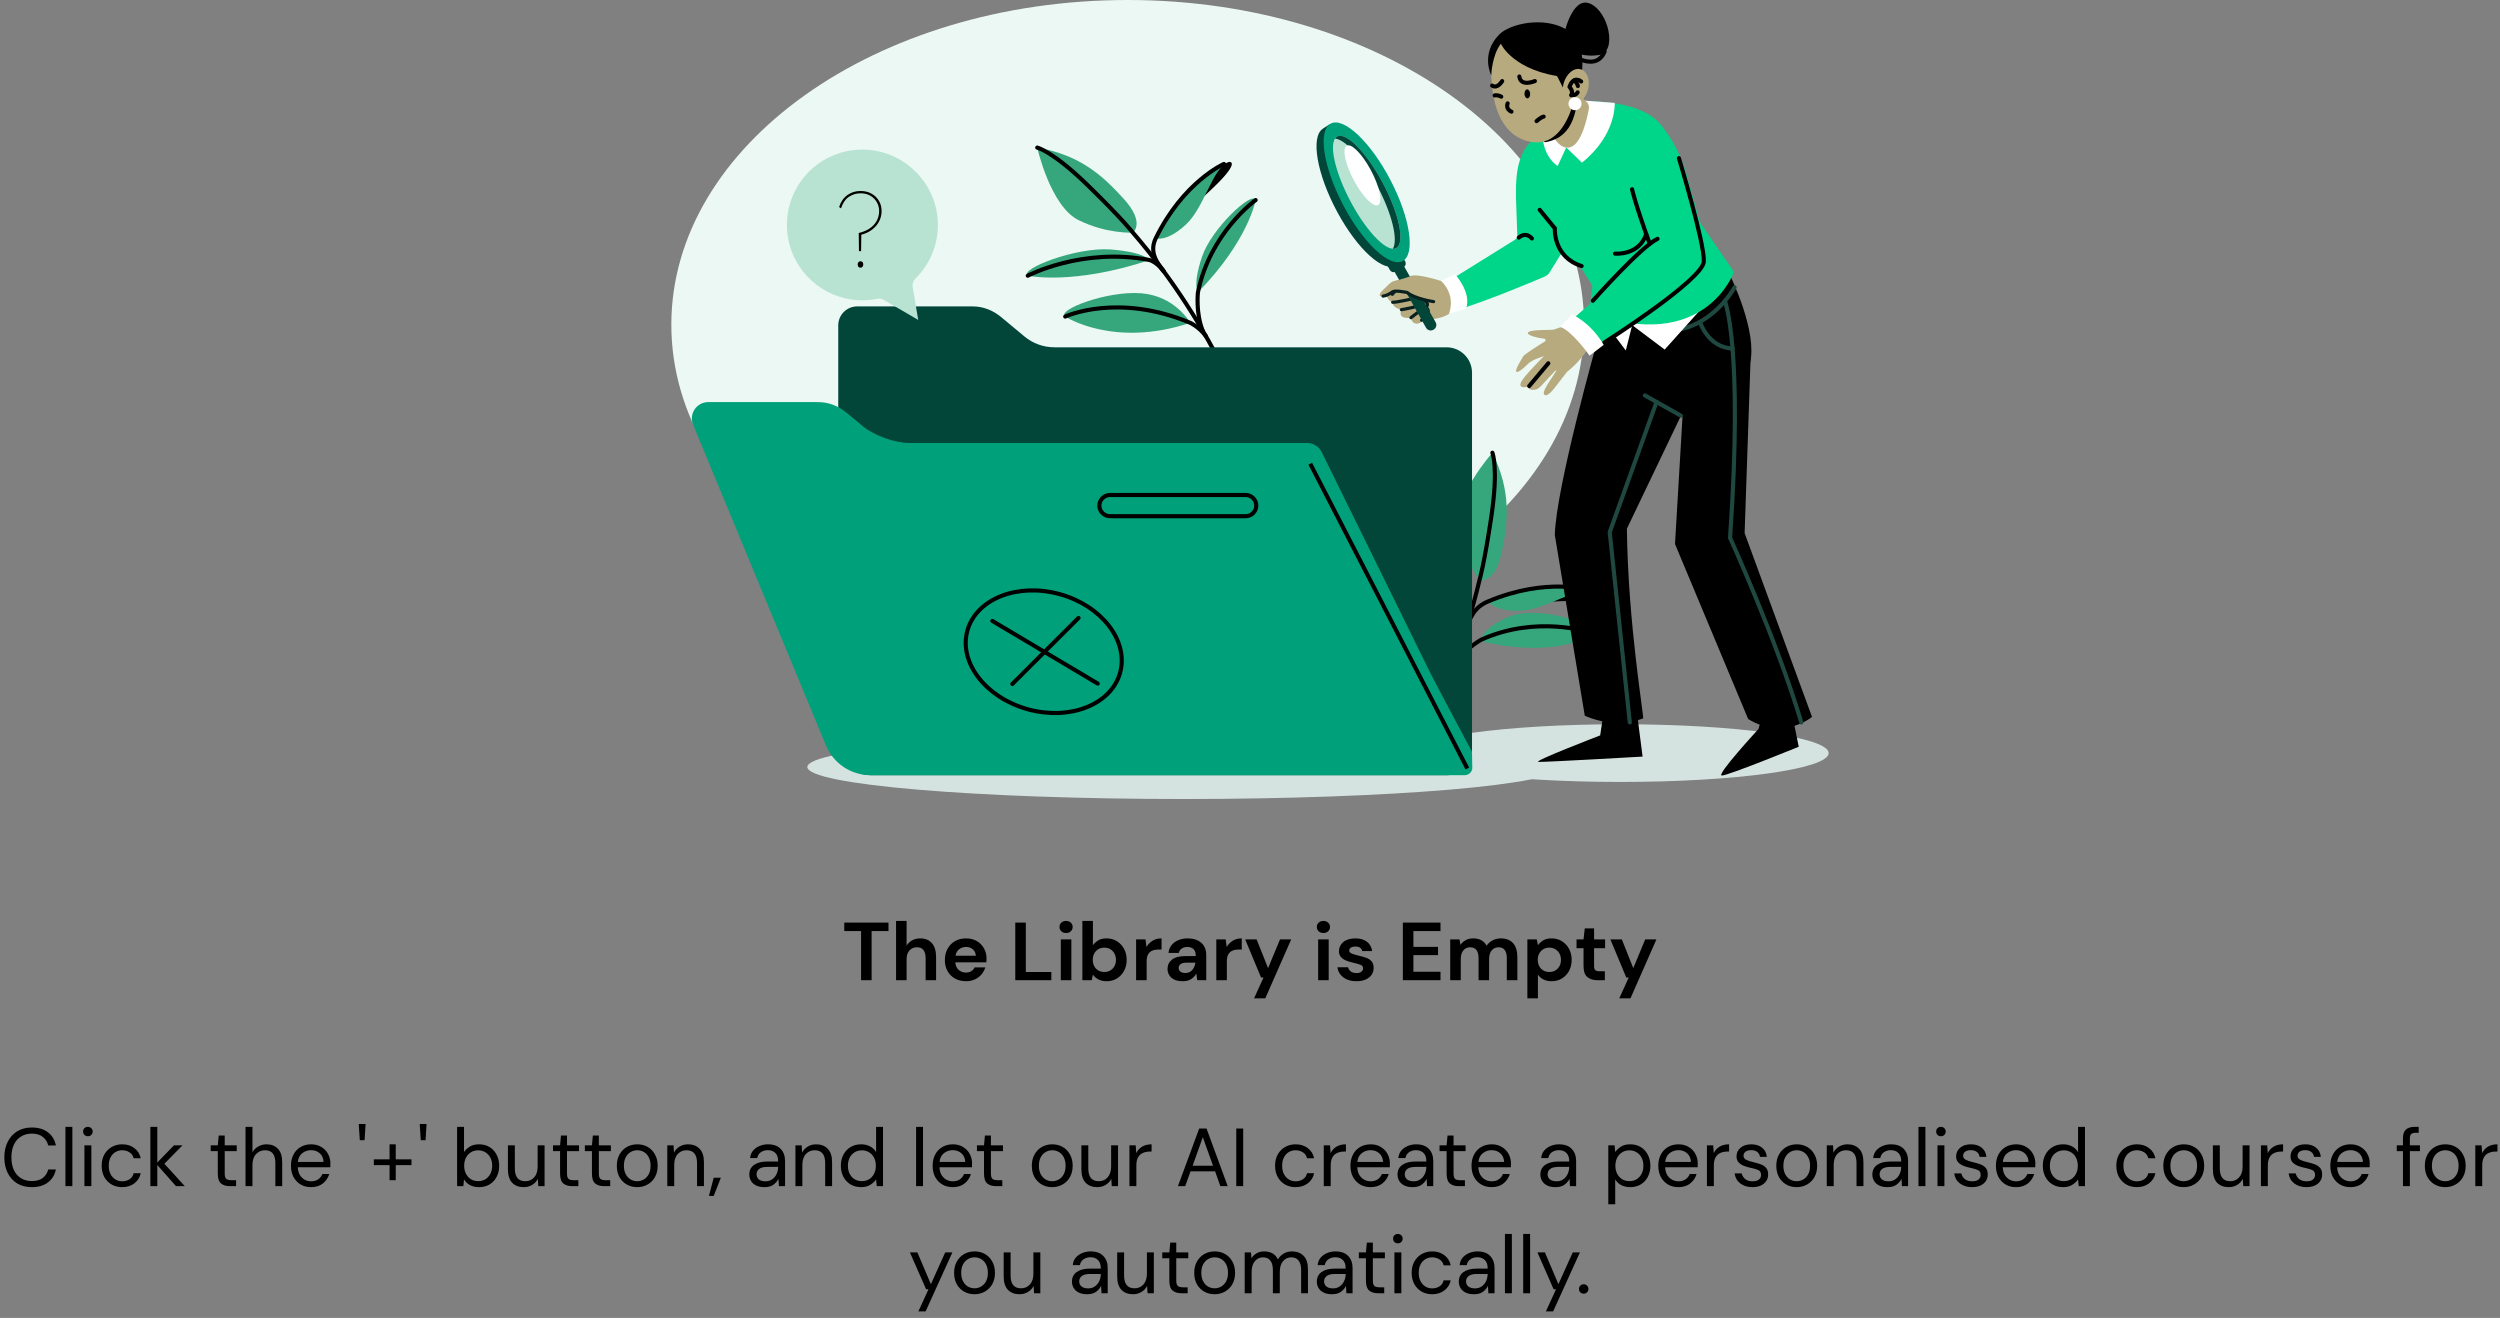 <svg width="607" height="320" viewBox="0 0 607 320" fill="none" xmlns="http://www.w3.org/2000/svg">
<rect x="0" y="0" width="607" height="320" fill="#808080" stroke="none"/>
<g clip-path="url(#clip0_39_2731)">
<path d="M273.801 157.657C334.995 157.657 384.603 122.365 384.603 78.829C384.603 35.293 334.995 0 273.801 0C212.607 0 163 35.293 163 78.829C163 122.365 212.607 157.657 273.801 157.657Z" fill="#EBF8F4"/>
<path d="M393.42 189.857C421.354 189.857 444 186.721 444 182.854C444 178.986 421.354 175.85 393.42 175.85C365.485 175.85 342.839 178.986 342.839 182.854C342.839 186.721 365.485 189.857 393.42 189.857Z" fill="#D5E3E0"/>
<path d="M287.397 194C337.864 194 378.776 190.522 378.776 186.232C378.776 181.941 337.864 178.463 287.397 178.463C236.931 178.463 196.019 181.941 196.019 186.232C196.019 190.522 236.931 194 287.397 194Z" fill="#D5E3E0"/>
<path d="M304.869 48.577C304.869 48.577 303.179 58.374 290.859 70.979C290.859 70.979 289.497 69.297 291.854 62.327C294.21 55.357 304.169 46.201 304.874 48.572L304.869 48.577Z" fill="#36A77D"/>
<path d="M304.869 48.577C304.869 48.577 293.781 56.493 290.858 70.98C290.858 70.98 290.292 75.949 291.996 80.254" stroke="black" stroke-miterlimit="10" stroke-linecap="round"/>
<path d="M275.068 56.488C275.068 56.488 278.177 54.136 272.826 48.259C267.741 42.676 262.362 37.673 251.841 35.839C251.841 35.839 255.017 50.059 261.872 53.447C268.727 56.835 275.068 56.483 275.068 56.483V56.488Z" fill="#36A77D"/>
<path d="M249.537 66.945C249.537 66.945 260.51 69.335 279.124 63.135C279.124 63.135 277.972 61.215 269.655 60.569C261.339 59.923 247.371 65.349 249.537 66.945Z" fill="#36A77D"/>
<path d="M249.537 66.945C249.537 66.945 262.705 59.989 279.124 63.135C279.124 63.135 280.814 63.558 282.532 65.848" stroke="black" stroke-miterlimit="10" stroke-linecap="round"/>
<path d="M258.635 76.866C258.635 76.866 270.379 84.582 288.993 78.382C288.993 78.382 285.375 71.844 277.058 71.203C268.741 70.556 256.473 75.27 258.639 76.866H258.635Z" fill="#36A77D"/>
<path d="M258.635 76.866C258.635 76.866 271.293 70.97 288.993 78.382C288.993 78.382 291.073 79.308 292.792 81.599" stroke="black" stroke-miterlimit="10" stroke-linecap="round"/>
<path d="M298.385 39.298C298.385 39.298 301.851 38.884 293.391 46.691C285.403 54.065 286.422 54.122 286.422 54.122C286.422 54.122 289.454 43.089 298.385 39.298Z" fill="black"/>
<path d="M280.614 57.861C280.614 57.861 283.203 58.859 287.874 54.583C292.544 50.307 294.281 40.776 298.39 39.303C298.39 39.303 288.088 42.624 280.619 57.866L280.614 57.861Z" fill="#36A77D"/>
<path d="M297.59 90.607C292.325 80.021 285.013 67.991 275.068 56.488C275.068 56.488 272.626 53.295 264.138 45.018C255.65 36.742 251.841 35.839 251.841 35.839" stroke="black" stroke-miterlimit="10" stroke-linecap="round"/>
<path d="M297.171 39.806C297.171 39.806 287.369 44.073 280.614 57.861C278.976 61.201 280.938 63.843 282.537 65.848" stroke="black" stroke-miterlimit="10" stroke-linecap="round"/>
<path d="M386.55 154.08C386.55 154.08 378.357 160.114 359.481 155.686C359.481 155.686 359.534 152.664 366.308 149.756C373.082 146.848 387.626 151.281 386.555 154.08H386.55Z" fill="#36A77D"/>
<path d="M385.965 153.529C385.965 153.529 373.035 149.214 359.568 155.358C359.568 155.358 355.202 157.819 352.712 161.725" stroke="black" stroke-miterlimit="10" stroke-linecap="round"/>
<path d="M359.234 140.805C359.234 140.805 362.967 141.935 364.595 134.162C366.137 126.779 367.037 119.49 362.352 109.917C362.352 109.917 352.679 120.83 353.955 128.356C355.231 135.882 359.239 140.8 359.239 140.8L359.234 140.805Z" fill="#36A77D"/>
<path d="M387.002 143.717C387.002 143.717 389.882 145.684 378.367 145.998C367.489 146.297 368.217 147.005 368.217 147.005C368.217 147.005 377.781 140.695 387.002 143.717Z" fill="black"/>
<path d="M361.381 145.998C361.381 145.998 362.671 148.45 369.008 148.302C375.344 148.155 382.942 142.126 387.003 143.717C387.003 143.717 377.063 139.446 361.381 145.998Z" fill="#36A77D"/>
<path d="M344.776 179.029C350.275 168.557 355.74 155.591 359.234 140.805C359.234 140.805 360.391 136.956 362.124 125.244C363.857 113.528 362.352 109.921 362.352 109.921" stroke="black" stroke-miterlimit="10" stroke-linecap="round"/>
<path d="M385.75 143.299C385.75 143.299 375.558 140.068 361.376 145.998C357.939 147.433 356.968 149.704 355.516 153.909" stroke="black" stroke-miterlimit="10" stroke-linecap="round"/>
<path d="M255.997 84.321C253.345 84.321 250.779 83.394 248.742 81.698L243.091 76.995C241.058 75.303 238.645 74.395 236.169 74.395H208.135C205.592 74.395 203.526 76.453 203.526 78.995V180.288C203.526 184.668 207.087 188.222 211.476 188.222H351.222C354.635 188.222 357.406 185.462 357.406 182.05V90.498C357.406 87.091 354.64 84.326 351.222 84.326H255.992L255.997 84.321Z" fill="#02463A"/>
<path d="M357.406 182.559C357.406 182.559 347.895 164.756 346.942 162.708L320.95 109.859C320.298 108.453 318.884 107.555 317.337 107.555H220.75C217.237 107.555 212.162 105.716 209.463 103.473L205.564 100.228C203.531 98.537 201.118 97.629 198.642 97.629H171.969C169.127 97.629 167.199 100.509 168.284 103.127L200.546 181C202.355 185.367 206.621 188.213 211.353 188.213H355.664C356.606 188.213 357.473 187.41 357.473 186.469L357.406 182.559Z" fill="#00A17A"/>
<path d="M318.122 112.586L356.259 186.583" stroke="black" stroke-linejoin="round"/>
<path d="M302.403 125.334H269.55C268.655 125.334 267.822 124.883 267.341 124.141C266.232 122.426 267.484 120.184 269.55 120.184H302.403C303.298 120.184 304.131 120.635 304.612 121.376C305.721 123.091 304.469 125.334 302.403 125.334Z" stroke="black" stroke-linejoin="round"/>
<path d="M240.949 150.768L266.528 165.977" stroke="black" stroke-linecap="round" stroke-linejoin="round"/>
<path d="M261.862 150.036L245.791 166.072" stroke="black" stroke-linecap="round" stroke-linejoin="round"/>
<path d="M271.954 163.353C274.093 155.634 267.527 147.085 257.29 144.259C247.052 141.434 237.019 145.4 234.88 153.119C232.741 160.838 239.306 169.386 249.544 172.212C259.781 175.038 269.815 171.071 271.954 163.353Z" stroke="black" stroke-linecap="round" stroke-linejoin="round"/>
<path d="M385.845 84.369C386.46 81.722 383.637 78.425 380.966 78.943C378.79 79.366 377.71 79.888 377.357 80.002C376.677 80.226 371.578 79.898 370.993 80.744C370.569 81.356 373.23 82.064 374.93 82.236C375.282 82.269 375.382 82.725 375.082 82.91C373.411 83.946 370.083 86.046 369.798 86.564C369.417 87.262 367.689 89.966 368.179 90.265C368.665 90.564 370.141 89.215 371.097 88.255C372.054 87.296 374.853 86.478 374.853 86.478C374.853 86.478 369.988 91.349 369.35 92.703C368.393 94.712 371.164 93.833 371.164 93.833C370.731 94.969 373.002 94.722 373.54 94.294C374.601 93.449 377.876 89.5 377.891 89.899C377.905 90.299 374.501 94.603 374.849 95.61C375.191 96.613 376.567 95.354 377.362 94.294C378.157 93.235 380.49 90.27 380.49 90.27C380.49 90.27 383.142 88.336 385.355 85.001C385.374 84.972 385.841 84.397 385.845 84.369Z" fill="#B8AA7F"/>
<path d="M371.288 93.729L375.929 88.208" stroke="black" stroke-miterlimit="10" stroke-linecap="round"/>
<path d="M350.965 68.713L367.655 58.322C367.76 58.255 367.855 58.179 367.951 58.099L373.454 52.445C374.653 51.395 376.5 51.642 377.386 52.963L380.085 57.001C380.656 57.856 380.675 58.963 380.137 59.842L376.262 66.114C375.977 66.575 375.558 66.936 375.058 67.15C371.94 68.48 360.034 73.502 352.931 75.503C351.165 76.002 349.451 74.567 349.608 72.742L349.784 70.69C349.851 69.882 350.289 69.155 350.97 68.708L350.965 68.713Z" fill="#00D68A"/>
<path d="M389.406 172.567L388.525 178.554C388.525 178.554 371.987 184.896 373.52 184.987C375.053 185.077 398.822 183.699 398.822 183.699L397.423 172.833L389.406 172.567Z" fill="black"/>
<path d="M394.015 75.717C394.015 75.717 395.333 88.379 396.324 89.035C397.314 89.69 398.628 90.023 398.628 90.023L396.485 75.555L394.015 75.722V75.717Z" stroke="#1F4940" stroke-miterlimit="10"/>
<path d="M420.131 67.017C420.131 67.017 426.834 80.644 424.887 88.232L387.726 83.129L388.502 68.975L420.131 67.017Z" fill="black"/>
<path d="M421.15 69.777C421.15 69.777 415.899 79.484 405.845 80.263" stroke="#1F4940" stroke-miterlimit="10" stroke-linecap="round"/>
<path d="M412.743 78.187C412.743 78.187 414.78 84.478 420.688 84.611" stroke="#1F4940" stroke-miterlimit="10" stroke-linecap="round"/>
<path d="M387.726 83.128C387.726 83.128 377.772 118.507 377.51 129.895L384.784 173.769C384.784 173.769 391.725 177.213 398.951 174.429C399.246 174.315 395.286 151.675 395.009 128.361L415.784 84.972L387.721 83.128H387.726Z" fill="black"/>
<path d="M425.053 86.749L423.592 129.439L439.958 174.068C439.958 174.068 433.113 179.841 424.458 174.586L406.692 132.091L408.515 101.169L400.77 96.489L399.618 83.095L425.058 86.744L425.053 86.749Z" fill="black"/>
<path d="M396.295 78.942L404.183 84.877L415.494 72.276L388.021 76.191L394.743 85.091L396.295 78.942Z" fill="white"/>
<path d="M428.39 171.845L426.962 177.009C426.962 177.009 416.527 188.303 418.065 188.303C419.602 188.303 436.736 181.309 436.736 181.309L434.541 170.552L428.39 171.845Z" fill="black"/>
<path d="M418.793 73.056C418.793 73.056 423.306 84.126 420.054 130.57C420.054 130.57 431.451 155.605 437.364 175.408" stroke="#1F4940" stroke-miterlimit="10" stroke-linecap="round"/>
<path d="M402.207 97.596L390.834 129.221L395.714 175.413" stroke="#1F4940" stroke-miterlimit="10" stroke-linecap="round"/>
<path d="M352.598 74.961C352.598 74.961 352.817 76.068 350.36 76.914C347.904 77.76 346.457 77.489 346.457 77.489C346.457 77.489 340.944 70.998 340.701 70.77C340.459 70.542 340.873 68.048 342.506 67.045C343.496 66.437 347.338 67.425 350.199 68.3C352.193 68.908 353.426 70.903 353.093 72.961C352.96 73.768 352.798 74.519 352.598 74.961Z" fill="#B8AA7F"/>
<path d="M348.075 73.237C348.075 73.237 343.567 72.586 341.663 71.018C341.663 71.018 338.816 70.448 338.212 70.804C337.607 71.16 337.112 71.673 335.803 71.892C334.494 72.11 334.889 71.241 336.264 70.01C336.66 69.659 337.707 68.39 338.621 68.219C339.849 67.986 342.501 67.05 342.501 67.05L347.828 73.407" fill="#B8AA7F"/>
<path d="M346.462 77.489C346.462 77.489 344.634 78.634 343.991 78.6C343.348 78.567 342.744 78.187 342.587 77.132C342.587 77.132 339.183 77.755 340.264 75.184C340.264 75.184 338.207 74.852 338.155 73.512C338.155 73.512 336.331 72.604 336.726 71.15C337.126 69.696 342.853 69.825 342.853 69.825L348.932 72.903L346.467 77.484L346.462 77.489Z" fill="#B8AA7F"/>
<path d="M345.167 77.731C345.167 77.731 346.904 76.196 346.805 75.579C346.709 74.961 346.381 74.624 345.986 74.742C345.457 74.899 343.444 76.434 342.577 77.132" stroke="#09211E" stroke-width="0.78" stroke-linecap="round" stroke-linejoin="round"/>
<path d="M340.259 75.189C340.259 75.189 344.881 74.467 344.924 73.787C344.967 73.103 344.643 72.2 343.677 72.395C342.529 72.623 339.24 73.412 338.145 73.388" stroke="#09211E" stroke-width="0.78" stroke-linecap="round" stroke-linejoin="round"/>
<path d="M345.99 74.743C345.99 74.743 346.838 74.215 346.505 73.626C346.167 73.037 345.71 72.832 344.724 73.084" stroke="#09211E" stroke-width="0.78" stroke-linecap="round" stroke-linejoin="round"/>
<path d="M338.055 71.459C338.055 71.459 338.307 71.131 338.664 70.794" stroke="#09211E" stroke-width="0.78" stroke-linecap="round" stroke-linejoin="round"/>
<path d="M334.228 58.246L336.564 56.935L348.58 78.27C348.93 78.891 348.708 79.681 348.085 80.03L348.007 80.074C347.384 80.423 346.593 80.202 346.243 79.581L334.228 58.246Z" fill="#02463A"/>
<path d="M340.164 61.662L341.173 63.453C341.444 63.938 341.32 64.527 340.897 64.765L338.716 65.986C338.288 66.223 337.721 66.024 337.45 65.539L336.398 63.672" fill="#02463A"/>
<path d="M335.498 44.144C331.328 36.423 326.101 31.111 322.783 30.864L322.892 30.132L321.155 31.263C318.17 33.292 319.755 42.348 324.697 51.489C329.633 60.636 336.055 66.404 339.04 64.375L340.673 63.292L340.202 62.664C341.349 59.125 339.559 51.67 335.498 44.149V44.144Z" fill="#02463A"/>
<path d="M340.549 63.391C343.729 61.737 342.406 52.922 337.593 43.702C332.779 34.482 326.299 28.348 323.119 30.002C319.939 31.656 321.262 40.471 326.075 49.691C330.888 58.911 337.369 65.045 340.549 63.391Z" fill="#00A17A"/>
<path d="M335.589 44.135C339.606 51.575 341.187 58.749 339.111 60.161C337.04 61.572 332.099 56.678 328.081 49.237C324.063 41.797 322.483 34.623 324.558 33.211C326.629 31.805 331.571 36.694 335.589 44.135Z" fill="#B8E2D1"/>
<path d="M348.075 73.237C348.075 73.237 343.567 72.586 341.663 71.018C341.663 71.018 338.816 70.448 338.212 70.804C337.607 71.16 337.112 71.673 335.803 71.892C334.494 72.11 334.889 71.241 336.264 70.01C336.66 69.659 337.707 68.39 338.621 68.219C339.849 67.986 342.501 67.05 342.501 67.05L347.828 73.407" fill="#B8AA7F"/>
<path d="M348.075 73.236C348.075 73.236 343.567 72.585 341.663 71.017C341.663 71.017 338.816 70.447 338.212 70.804C337.607 71.16 337.112 71.673 335.803 71.892" stroke="#09211E" stroke-width="0.78" stroke-linecap="round" stroke-linejoin="round"/>
<path d="M335.589 44.134C331.571 36.694 326.629 31.8 324.559 33.211C324.397 33.321 324.259 33.472 324.14 33.653C326.534 33.8 330.728 38.338 334.222 44.814C337.926 51.67 339.554 58.293 338.169 60.398C338.526 60.422 338.845 60.346 339.116 60.16C341.187 58.754 339.611 51.575 335.593 44.134H335.589Z" fill="#02463A"/>
<path d="M332.79 41.217C334.927 45.175 335.765 48.99 334.665 49.741C333.561 50.492 330.938 47.888 328.795 43.93C326.653 39.972 325.82 36.157 326.92 35.406C328.019 34.656 330.647 37.259 332.79 41.217Z" fill="white"/>
<path d="M412.733 53.96L409.42 42.154C408.201 37.82 406.068 33.81 403.25 30.294C398.256 24.07 385.141 24.635 385.141 24.635L375.049 31.881C375.02 31.9 374.987 31.914 374.958 31.933C369.017 35.207 367.927 40.253 368.079 48.035L368.446 58.541L375.277 52.031L377 54.393C376.991 54.326 376.986 54.26 376.981 54.198L377.8 55.481L377.005 54.393C377.248 56.559 378.381 62.08 383.646 64.66L386.645 69.374L385.85 75.883C414.004 86.098 421.012 66.038 421.012 66.038L412.738 53.97L412.733 53.96Z" fill="#00D68A"/>
<path d="M373.834 50.943L377.519 55.443C377.519 55.443 377.015 62.375 384.017 64.599" stroke="black" stroke-miterlimit="10" stroke-linecap="round"/>
<path d="M401.808 60.099L380.38 78.729C380.38 78.729 384.622 84.659 386.531 84.868L412.2 68.566" fill="#00D68A"/>
<path d="M386.745 73.018C386.745 73.018 398.413 59.89 402.445 57.985" stroke="black" stroke-miterlimit="10" stroke-linecap="round"/>
<path d="M396.266 45.94C396.266 45.94 396.823 48.876 400.56 59.201" stroke="black" stroke-miterlimit="10" stroke-linecap="round"/>
<path d="M389.506 83.181C389.506 83.181 413.48 67.939 413.69 63.492C413.899 59.044 407.644 38.4 407.644 38.4" stroke="black" stroke-miterlimit="10" stroke-linecap="round"/>
<path d="M392.129 61.581C392.129 61.581 397.899 62.123 399.689 56.897" stroke="black" stroke-miterlimit="10" stroke-linecap="round"/>
<path d="M368.765 57.69C368.765 57.69 370.355 56.103 371.945 57.904" stroke="black" stroke-miterlimit="10" stroke-linecap="round"/>
<path d="M349.889 68.171L353.283 66.585C353.283 66.585 357.42 71.084 355.935 74.947L351.798 76.163C351.798 76.163 353.707 71.93 349.889 68.171Z" fill="white"/>
<path d="M381.737 76.353C381.737 76.353 386.193 78.259 389.373 83.737L385.95 86.355C385.95 86.355 381.733 80.321 378.791 79.366L381.733 76.349L381.737 76.353Z" fill="white"/>
<path d="M377.996 23.946L392.049 24.977C392.049 24.977 392.582 32.693 384.094 39.497L380.281 35.801L378.205 40.3C378.205 40.3 374.982 38.49 374.544 33.292L375.23 26.982L377.991 23.946H377.996Z" fill="white"/>
<path d="M385.141 24.636C385.655 25.073 385.898 25.742 385.779 26.408C385.327 28.916 383.965 34.998 381.228 35.758C377.767 36.723 375.61 29.905 375.61 29.905L377.334 17.993L385.141 24.636Z" fill="#B8AA7F"/>
<path d="M374.183 27.458L374.14 29.192C374.106 29.211 373.516 34.328 375.239 34.528C382.442 33.226 382.899 26.412 383.513 19.646C383.513 19.646 373.483 26.108 374.183 27.462V27.458Z" fill="black"/>
<path d="M362.186 14.686C362.186 14.686 360.429 31.387 370.826 34.261C381.223 37.136 383.713 20.216 383.351 14.363C382.994 8.509 380.381 6.333 373.092 6.072C362.314 5.682 362.186 14.686 362.186 14.686Z" fill="#B8AA7F"/>
<path d="M371.526 22.759C371.555 23.362 371.269 23.861 370.888 23.88C370.507 23.899 370.169 23.428 370.141 22.825C370.112 22.222 370.398 21.723 370.779 21.704C371.159 21.685 371.497 22.155 371.526 22.759Z" fill="black"/>
<path d="M372.669 19.68C372.669 19.68 369.236 21.172 368.898 18.582" stroke="black" stroke-miterlimit="10" stroke-linecap="round"/>
<path d="M364.728 19.689C364.728 19.689 363.595 21.657 362.291 20.782" stroke="black" stroke-miterlimit="10" stroke-linecap="round"/>
<path d="M362.905 23.177C362.905 23.177 363.552 22.968 364.504 23.471" stroke="black" stroke-miterlimit="10" stroke-linecap="round"/>
<path d="M373.083 29.41C373.083 29.41 374.02 28.517 374.792 28.313" stroke="black" stroke-miterlimit="10" stroke-linecap="round"/>
<path d="M366.056 25.101C366.056 25.101 365.461 26.455 366.98 27.106" stroke="black" stroke-miterlimit="10" stroke-linecap="round"/>
<path d="M362.067 18.278C362.067 18.278 362.243 13.389 364.414 10.624C364.414 10.624 367.399 17.394 380.262 18.777L384.008 17.993C384.008 17.993 385.541 10.153 380.166 7.065C374.792 3.977 366.57 5.683 363.923 8.462C359.439 13.171 362.067 18.283 362.067 18.283V18.278Z" fill="black"/>
<path d="M377.762 17.884L379.99 22.274L381.561 17.342L377.762 17.884Z" fill="black"/>
<path d="M385.541 21.818C384.898 24.151 383.061 25.695 381.433 25.262C379.805 24.83 379.005 22.592 379.643 20.255C380.285 17.922 382.123 16.378 383.751 16.81C385.379 17.242 386.179 19.48 385.541 21.818Z" fill="#B8AA7F"/>
<path d="M383.908 19.784C383.908 19.784 382.075 18.212 381.076 21.086C381.076 21.086 382.147 22.217 381.471 23.11C381.471 23.11 382.528 23.348 383.047 22.421" stroke="black" stroke-linecap="round" stroke-linejoin="round"/>
<path d="M383.113 20.882C383.113 20.882 383.013 20.241 382.299 19.514" stroke="black" stroke-linecap="round" stroke-linejoin="round"/>
<path d="M384.004 25.182C384.004 26.056 383.294 26.764 382.418 26.764C381.542 26.764 380.833 26.056 380.833 25.182C380.833 24.308 381.542 23.6 382.418 23.6C383.294 23.6 384.004 24.308 384.004 25.182Z" fill="white"/>
<path d="M379.552 9.108C379.552 9.108 381.504 -1.074 386.065 0.874C390.625 2.822 392.687 12.572 388.345 13.332C384.003 14.092 380.638 12.03 380.638 12.03L379.552 9.103V9.108Z" fill="black"/>
<path d="M379.609 12.035C379.609 12.035 387.155 18.316 389.597 12.524" stroke="black" stroke-miterlimit="10" stroke-linecap="round"/>
<path d="M408.115 100.927L399.384 96.009" stroke="#1F4940" stroke-miterlimit="10" stroke-linecap="round"/>
<path d="M209.901 36.333C219.336 36.59 227.144 44.135 227.686 53.538C228.005 59.068 225.858 64.1 222.245 67.654C221.712 68.176 221.464 68.927 221.588 69.663L222.945 77.679L214.595 72.823C214.119 72.547 213.557 72.443 213.019 72.552C210.977 72.961 208.816 73.037 206.588 72.7C198.338 71.45 191.902 64.636 191.14 56.341C190.126 45.289 198.971 36.029 209.901 36.328V36.333Z" fill="#B8E2D1"/>
<path d="M208.554 60.954L208.502 56.578C209.139 56.421 209.725 56.222 210.253 55.97C210.782 55.718 211.244 55.433 211.639 55.105C212.034 54.778 212.367 54.412 212.638 54.008C212.905 53.604 213.11 53.167 213.248 52.701C213.386 52.236 213.457 51.741 213.457 51.228C213.457 50.487 213.276 49.789 212.915 49.133C212.553 48.477 212.034 47.945 211.358 47.541C210.682 47.137 209.882 46.933 208.944 46.933C207.94 46.933 207.011 47.209 206.155 47.76C205.298 48.311 204.645 49.252 204.198 50.582L203.731 50.273C204.127 49.014 204.793 48.05 205.726 47.375C206.659 46.7 207.721 46.368 208.916 46.368C209.934 46.368 210.829 46.581 211.601 47.014C212.372 47.446 212.972 48.026 213.405 48.762C213.838 49.494 214.052 50.321 214.052 51.233C214.052 51.922 213.933 52.568 213.7 53.176C213.467 53.78 213.138 54.331 212.715 54.834C212.291 55.333 211.777 55.77 211.172 56.141C210.568 56.512 209.882 56.792 209.125 56.982L209.073 60.968H208.554V60.954ZM208.244 64.213C208.244 63.99 208.306 63.805 208.425 63.658C208.544 63.51 208.711 63.439 208.92 63.439C209.163 63.439 209.335 63.51 209.439 63.648C209.544 63.786 209.596 63.976 209.596 64.218C209.596 64.427 209.539 64.608 209.43 64.76C209.316 64.917 209.149 64.993 208.925 64.993C208.701 64.993 208.53 64.921 208.421 64.784C208.306 64.646 208.254 64.456 208.254 64.213H208.244Z" fill="black"/>
</g>
<path d="M209.067 238V226.06H204.987V224H215.727V226.06H211.627V238H209.067ZM217.564 238V223.6H220.124V229.6C220.457 229.053 220.904 228.627 221.464 228.32C222.037 228 222.69 227.84 223.424 227.84C224.65 227.84 225.597 228.227 226.264 229C226.944 229.773 227.284 230.907 227.284 232.4V238H224.744V232.64C224.744 231.787 224.57 231.133 224.224 230.68C223.89 230.227 223.357 230 222.624 230C221.904 230 221.304 230.253 220.824 230.76C220.357 231.267 220.124 231.973 220.124 232.88V238H217.564ZM234.552 238.24C233.552 238.24 232.665 238.027 231.892 237.6C231.118 237.173 230.512 236.573 230.072 235.8C229.632 235.027 229.412 234.133 229.412 233.12C229.412 232.093 229.625 231.18 230.052 230.38C230.492 229.58 231.092 228.96 231.852 228.52C232.625 228.067 233.532 227.84 234.572 227.84C235.545 227.84 236.405 228.053 237.152 228.48C237.898 228.907 238.478 229.493 238.892 230.24C239.318 230.973 239.532 231.793 239.532 232.7C239.532 232.847 239.525 233 239.512 233.16C239.512 233.32 239.505 233.487 239.492 233.66H231.952C232.005 234.433 232.272 235.04 232.752 235.48C233.245 235.92 233.838 236.14 234.532 236.14C235.052 236.14 235.485 236.027 235.832 235.8C236.192 235.56 236.458 235.253 236.632 234.88H239.232C239.045 235.507 238.732 236.08 238.292 236.6C237.865 237.107 237.332 237.507 236.692 237.8C236.065 238.093 235.352 238.24 234.552 238.24ZM234.572 229.92C233.945 229.92 233.392 230.1 232.912 230.46C232.432 230.807 232.125 231.34 231.992 232.06H236.932C236.892 231.407 236.652 230.887 236.212 230.5C235.772 230.113 235.225 229.92 234.572 229.92ZM246.51 238V224H249.07V236H255.27V238H246.51ZM258.846 226.54C258.379 226.54 257.993 226.4 257.686 226.12C257.393 225.84 257.246 225.487 257.246 225.06C257.246 224.633 257.393 224.287 257.686 224.02C257.993 223.74 258.379 223.6 258.846 223.6C259.313 223.6 259.693 223.74 259.986 224.02C260.293 224.287 260.446 224.633 260.446 225.06C260.446 225.487 260.293 225.84 259.986 226.12C259.693 226.4 259.313 226.54 258.846 226.54ZM257.566 238V228.08H260.126V238H257.566ZM268.678 238.24C267.931 238.24 267.278 238.1 266.718 237.82C266.158 237.54 265.705 237.147 265.358 236.64L265.078 238H262.798V223.6H265.358V229.5C265.678 229.06 266.098 228.673 266.618 228.34C267.151 228.007 267.838 227.84 268.678 227.84C269.611 227.84 270.445 228.067 271.178 228.52C271.911 228.973 272.491 229.593 272.918 230.38C273.345 231.167 273.558 232.06 273.558 233.06C273.558 234.06 273.345 234.953 272.918 235.74C272.491 236.513 271.911 237.127 271.178 237.58C270.445 238.02 269.611 238.24 268.678 238.24ZM268.138 236C268.951 236 269.625 235.727 270.158 235.18C270.691 234.633 270.958 233.927 270.958 233.06C270.958 232.193 270.691 231.48 270.158 230.92C269.625 230.36 268.951 230.08 268.138 230.08C267.311 230.08 266.631 230.36 266.098 230.92C265.578 231.467 265.318 232.173 265.318 233.04C265.318 233.907 265.578 234.62 266.098 235.18C266.631 235.727 267.311 236 268.138 236ZM275.845 238V228.08H278.125L278.365 229.94C278.725 229.3 279.212 228.793 279.825 228.42C280.452 228.033 281.185 227.84 282.025 227.84V230.54H281.305C280.745 230.54 280.245 230.627 279.805 230.8C279.365 230.973 279.018 231.273 278.765 231.7C278.525 232.127 278.405 232.72 278.405 233.48V238H275.845ZM287.195 238.24C286.341 238.24 285.641 238.107 285.095 237.84C284.548 237.56 284.141 237.193 283.875 236.74C283.608 236.287 283.475 235.787 283.475 235.24C283.475 234.32 283.835 233.573 284.555 233C285.275 232.427 286.355 232.14 287.795 232.14H290.315V231.9C290.315 231.22 290.121 230.72 289.735 230.4C289.348 230.08 288.868 229.92 288.295 229.92C287.775 229.92 287.321 230.047 286.935 230.3C286.548 230.54 286.308 230.9 286.215 231.38H283.715C283.781 230.66 284.021 230.033 284.435 229.5C284.861 228.967 285.408 228.56 286.075 228.28C286.741 227.987 287.488 227.84 288.315 227.84C289.728 227.84 290.841 228.193 291.655 228.9C292.468 229.607 292.875 230.607 292.875 231.9V238H290.695L290.455 236.4C290.161 236.933 289.748 237.373 289.215 237.72C288.695 238.067 288.021 238.24 287.195 238.24ZM287.775 236.24C288.508 236.24 289.075 236 289.475 235.52C289.888 235.04 290.148 234.447 290.255 233.74H288.075C287.395 233.74 286.908 233.867 286.615 234.12C286.321 234.36 286.175 234.66 286.175 235.02C286.175 235.407 286.321 235.707 286.615 235.92C286.908 236.133 287.295 236.24 287.775 236.24ZM295.318 238V228.08H297.598L297.838 229.94C298.198 229.3 298.684 228.793 299.298 228.42C299.924 228.033 300.658 227.84 301.498 227.84V230.54H300.778C300.218 230.54 299.718 230.627 299.278 230.8C298.838 230.973 298.491 231.273 298.238 231.7C297.998 232.127 297.878 232.72 297.878 233.48V238H295.318ZM304.487 242.4L306.787 237.34H306.187L302.327 228.08H305.107L307.887 235.06L310.787 228.08H313.507L307.207 242.4H304.487ZM321.326 226.54C320.86 226.54 320.473 226.4 320.166 226.12C319.873 225.84 319.726 225.487 319.726 225.06C319.726 224.633 319.873 224.287 320.166 224.02C320.473 223.74 320.86 223.6 321.326 223.6C321.793 223.6 322.173 223.74 322.466 224.02C322.773 224.287 322.926 224.633 322.926 225.06C322.926 225.487 322.773 225.84 322.466 226.12C322.173 226.4 321.793 226.54 321.326 226.54ZM320.046 238V228.08H322.606V238H320.046ZM329.379 238.24C328.499 238.24 327.725 238.1 327.059 237.82C326.392 237.527 325.859 237.127 325.459 236.62C325.059 236.113 324.819 235.527 324.739 234.86H327.319C327.399 235.247 327.612 235.58 327.959 235.86C328.319 236.127 328.779 236.26 329.339 236.26C329.899 236.26 330.305 236.147 330.559 235.92C330.825 235.693 330.959 235.433 330.959 235.14C330.959 234.713 330.772 234.427 330.399 234.28C330.025 234.12 329.505 233.967 328.839 233.82C328.412 233.727 327.979 233.613 327.539 233.48C327.099 233.347 326.692 233.18 326.319 232.98C325.959 232.767 325.665 232.5 325.439 232.18C325.212 231.847 325.099 231.44 325.099 230.96C325.099 230.08 325.445 229.34 326.139 228.74C326.845 228.14 327.832 227.84 329.099 227.84C330.272 227.84 331.205 228.113 331.899 228.66C332.605 229.207 333.025 229.96 333.159 230.92H330.739C330.592 230.187 330.039 229.82 329.079 229.82C328.599 229.82 328.225 229.913 327.959 230.1C327.705 230.287 327.579 230.52 327.579 230.8C327.579 231.093 327.772 231.327 328.159 231.5C328.545 231.673 329.059 231.833 329.699 231.98C330.392 232.14 331.025 232.32 331.599 232.52C332.185 232.707 332.652 232.993 332.999 233.38C333.345 233.753 333.519 234.293 333.519 235C333.532 235.613 333.372 236.167 333.039 236.66C332.705 237.153 332.225 237.54 331.599 237.82C330.972 238.1 330.232 238.24 329.379 238.24ZM340.612 238V224H349.752V226.06H343.172V229.9H349.152V231.9H343.172V235.94H349.752V238H340.612ZM352.114 238V228.08H354.374L354.594 229.42C354.914 228.94 355.334 228.56 355.854 228.28C356.388 227.987 357.001 227.84 357.694 227.84C359.228 227.84 360.314 228.433 360.954 229.62C361.314 229.073 361.794 228.64 362.394 228.32C363.008 228 363.674 227.84 364.394 227.84C365.688 227.84 366.681 228.227 367.374 229C368.068 229.773 368.414 230.907 368.414 232.4V238H365.854V232.64C365.854 231.787 365.688 231.133 365.354 230.68C365.034 230.227 364.534 230 363.854 230C363.161 230 362.601 230.253 362.174 230.76C361.761 231.267 361.554 231.973 361.554 232.88V238H358.994V232.64C358.994 231.787 358.828 231.133 358.494 230.68C358.161 230.227 357.648 230 356.954 230C356.274 230 355.721 230.253 355.294 230.76C354.881 231.267 354.674 231.973 354.674 232.88V238H352.114ZM370.845 242.4V228.08H373.125L373.405 229.5C373.725 229.06 374.145 228.673 374.665 228.34C375.198 228.007 375.885 227.84 376.725 227.84C377.658 227.84 378.492 228.067 379.225 228.52C379.958 228.973 380.538 229.593 380.965 230.38C381.392 231.167 381.605 232.06 381.605 233.06C381.605 234.06 381.392 234.953 380.965 235.74C380.538 236.513 379.958 237.127 379.225 237.58C378.492 238.02 377.658 238.24 376.725 238.24C375.978 238.24 375.325 238.1 374.765 237.82C374.205 237.54 373.752 237.147 373.405 236.64V242.4H370.845ZM376.185 236C376.998 236 377.672 235.727 378.205 235.18C378.738 234.633 379.005 233.927 379.005 233.06C379.005 232.193 378.738 231.48 378.205 230.92C377.672 230.36 376.998 230.08 376.185 230.08C375.358 230.08 374.678 230.36 374.145 230.92C373.625 231.467 373.365 232.173 373.365 233.04C373.365 233.907 373.625 234.62 374.145 235.18C374.678 235.727 375.358 236 376.185 236ZM387.921 238C386.881 238 386.048 237.747 385.421 237.24C384.795 236.733 384.481 235.833 384.481 234.54V230.22H382.781V228.08H384.481L384.781 225.42H387.041V228.08H389.721V230.22H387.041V234.56C387.041 235.04 387.141 235.373 387.341 235.56C387.555 235.733 387.915 235.82 388.421 235.82H389.661V238H387.921ZM393.159 242.4L395.459 237.34H394.859L390.999 228.08H393.779L396.559 235.06L399.459 228.08H402.179L395.879 242.4H393.159Z" fill="black"/>
<path d="M7.731 288.24C6.358 288.24 5.171 287.94 4.171 287.34C3.185 286.727 2.418 285.88 1.871 284.8C1.325 283.707 1.051 282.44 1.051 281C1.051 279.573 1.325 278.32 1.871 277.24C2.418 276.147 3.185 275.293 4.171 274.68C5.171 274.067 6.358 273.76 7.731 273.76C9.331 273.76 10.631 274.147 11.631 274.92C12.645 275.68 13.291 276.747 13.571 278.12H11.711C11.498 277.253 11.058 276.56 10.391 276.04C9.738 275.507 8.851 275.24 7.731 275.24C6.731 275.24 5.858 275.473 5.111 275.94C4.365 276.393 3.785 277.053 3.371 277.92C2.971 278.773 2.771 279.8 2.771 281C2.771 282.2 2.971 283.233 3.371 284.1C3.785 284.953 4.365 285.613 5.111 286.08C5.858 286.533 6.731 286.76 7.731 286.76C8.851 286.76 9.738 286.507 10.391 286C11.058 285.48 11.498 284.793 11.711 283.94H13.571C13.291 285.287 12.645 286.34 11.631 287.1C10.631 287.86 9.331 288.24 7.731 288.24ZM15.886 288V273.6H17.566V288H15.886ZM21.34 275.88C21.006 275.88 20.726 275.773 20.5 275.56C20.286 275.333 20.18 275.053 20.18 274.72C20.18 274.4 20.286 274.133 20.5 273.92C20.726 273.707 21.006 273.6 21.34 273.6C21.66 273.6 21.933 273.707 22.16 273.92C22.386 274.133 22.5 274.4 22.5 274.72C22.5 275.053 22.386 275.333 22.16 275.56C21.933 275.773 21.66 275.88 21.34 275.88ZM20.5 288V278.08H22.18V288H20.5ZM29.665 288.24C28.718 288.24 27.865 288.027 27.105 287.6C26.358 287.16 25.765 286.553 25.325 285.78C24.898 284.993 24.685 284.08 24.685 283.04C24.685 282 24.898 281.093 25.325 280.32C25.765 279.533 26.358 278.927 27.105 278.5C27.865 278.06 28.718 277.84 29.665 277.84C30.838 277.84 31.825 278.147 32.625 278.76C33.438 279.373 33.951 280.193 34.165 281.22H32.445C32.311 280.607 31.985 280.133 31.465 279.8C30.945 279.453 30.338 279.28 29.645 279.28C29.085 279.28 28.558 279.42 28.065 279.7C27.571 279.98 27.171 280.4 26.865 280.96C26.558 281.52 26.405 282.213 26.405 283.04C26.405 283.867 26.558 284.56 26.865 285.12C27.171 285.68 27.571 286.107 28.065 286.4C28.558 286.68 29.085 286.82 29.645 286.82C30.338 286.82 30.945 286.653 31.465 286.32C31.985 285.973 32.311 285.487 32.445 284.86H34.165C33.965 285.86 33.458 286.673 32.645 287.3C31.831 287.927 30.838 288.24 29.665 288.24ZM36.511 288V273.6H38.191V282.26L42.251 278.08H44.311L39.911 282.56L44.871 288H42.731L38.191 282.86V288H36.511ZM55.802 288C54.895 288 54.182 287.78 53.662 287.34C53.142 286.9 52.882 286.107 52.882 284.96V279.5H51.162V278.08H52.882L53.102 275.7H54.562V278.08H57.482V279.5H54.562V284.96C54.562 285.587 54.689 286.013 54.942 286.24C55.195 286.453 55.642 286.56 56.282 286.56H57.322V288H55.802ZM59.616 288V273.6H61.296V279.78C61.63 279.167 62.103 278.693 62.716 278.36C63.33 278.013 63.996 277.84 64.716 277.84C65.863 277.84 66.783 278.2 67.476 278.92C68.17 279.627 68.516 280.72 68.516 282.2V288H66.856V282.38C66.856 280.313 66.023 279.28 64.356 279.28C63.49 279.28 62.763 279.593 62.176 280.22C61.59 280.833 61.296 281.713 61.296 282.86V288H59.616ZM75.522 288.24C74.575 288.24 73.735 288.027 73.002 287.6C72.268 287.16 71.688 286.553 71.262 285.78C70.848 285.007 70.642 284.093 70.642 283.04C70.642 282 70.848 281.093 71.262 280.32C71.675 279.533 72.248 278.927 72.982 278.5C73.728 278.06 74.588 277.84 75.562 277.84C76.522 277.84 77.348 278.06 78.042 278.5C78.748 278.927 79.288 279.493 79.662 280.2C80.035 280.907 80.222 281.667 80.222 282.48C80.222 282.627 80.215 282.773 80.202 282.92C80.202 283.067 80.202 283.233 80.202 283.42H72.302C72.342 284.18 72.515 284.813 72.822 285.32C73.142 285.813 73.535 286.187 74.002 286.44C74.482 286.693 74.988 286.82 75.522 286.82C76.215 286.82 76.795 286.66 77.262 286.34C77.728 286.02 78.068 285.587 78.282 285.04H79.942C79.675 285.96 79.162 286.727 78.402 287.34C77.655 287.94 76.695 288.24 75.522 288.24ZM75.522 279.26C74.722 279.26 74.008 279.507 73.382 280C72.768 280.48 72.415 281.187 72.322 282.12H78.562C78.522 281.227 78.215 280.527 77.642 280.02C77.068 279.513 76.362 279.26 75.522 279.26ZM87.361 276.84L87.101 272.9H88.761L88.521 276.84H87.361ZM90.766 282.9V281.48H94.586V277.84H96.086V281.48H99.906V282.9H96.086V286.56H94.586V282.9H90.766ZM102.166 276.84L101.906 272.9H103.566L103.326 276.84H102.166ZM116.284 288.24C115.47 288.24 114.744 288.073 114.104 287.74C113.477 287.407 112.997 286.94 112.664 286.34L112.504 288H110.984V273.6H112.664V279.72C112.984 279.24 113.437 278.807 114.024 278.42C114.624 278.033 115.384 277.84 116.304 277.84C117.29 277.84 118.15 278.067 118.884 278.52C119.617 278.973 120.184 279.593 120.584 280.38C120.997 281.167 121.204 282.06 121.204 283.06C121.204 284.06 120.997 284.953 120.584 285.74C120.184 286.513 119.61 287.127 118.864 287.58C118.13 288.02 117.27 288.24 116.284 288.24ZM116.104 286.78C116.77 286.78 117.357 286.627 117.864 286.32C118.37 286 118.77 285.56 119.064 285C119.357 284.44 119.504 283.787 119.504 283.04C119.504 282.293 119.357 281.64 119.064 281.08C118.77 280.52 118.37 280.087 117.864 279.78C117.357 279.46 116.77 279.3 116.104 279.3C115.437 279.3 114.85 279.46 114.344 279.78C113.837 280.087 113.437 280.52 113.144 281.08C112.85 281.64 112.704 282.293 112.704 283.04C112.704 283.787 112.85 284.44 113.144 285C113.437 285.56 113.837 286 114.344 286.32C114.85 286.627 115.437 286.78 116.104 286.78ZM127.162 288.24C125.989 288.24 125.055 287.887 124.362 287.18C123.669 286.46 123.322 285.36 123.322 283.88V278.08H125.002V283.7C125.002 285.767 125.849 286.8 127.542 286.8C128.409 286.8 129.122 286.493 129.682 285.88C130.255 285.253 130.542 284.367 130.542 283.22V278.08H132.222V288H130.702L130.582 286.22C130.275 286.847 129.815 287.34 129.202 287.7C128.602 288.06 127.922 288.24 127.162 288.24ZM138.907 288C138.001 288 137.287 287.78 136.767 287.34C136.247 286.9 135.987 286.107 135.987 284.96V279.5H134.267V278.08H135.987L136.207 275.7H137.667V278.08H140.587V279.5H137.667V284.96C137.667 285.587 137.794 286.013 138.047 286.24C138.301 286.453 138.747 286.56 139.387 286.56H140.427V288H138.907ZM146.642 288C145.735 288 145.022 287.78 144.502 287.34C143.982 286.9 143.722 286.107 143.722 284.96V279.5H142.002V278.08H143.722L143.942 275.7H145.402V278.08H148.322V279.5H145.402V284.96C145.402 285.587 145.528 286.013 145.782 286.24C146.035 286.453 146.482 286.56 147.122 286.56H148.162V288H146.642ZM154.703 288.24C153.769 288.24 152.929 288.027 152.183 287.6C151.436 287.173 150.843 286.573 150.403 285.8C149.976 285.013 149.763 284.093 149.763 283.04C149.763 281.987 149.983 281.073 150.423 280.3C150.863 279.513 151.456 278.907 152.203 278.48C152.963 278.053 153.809 277.84 154.743 277.84C155.676 277.84 156.516 278.053 157.263 278.48C158.009 278.907 158.596 279.513 159.023 280.3C159.463 281.073 159.683 281.987 159.683 283.04C159.683 284.093 159.463 285.013 159.023 285.8C158.583 286.573 157.983 287.173 157.223 287.6C156.476 288.027 155.636 288.24 154.703 288.24ZM154.703 286.8C155.276 286.8 155.809 286.66 156.303 286.38C156.796 286.1 157.196 285.68 157.503 285.12C157.809 284.56 157.963 283.867 157.963 283.04C157.963 282.213 157.809 281.52 157.503 280.96C157.209 280.4 156.816 279.98 156.323 279.7C155.829 279.42 155.303 279.28 154.743 279.28C154.169 279.28 153.636 279.42 153.143 279.7C152.649 279.98 152.249 280.4 151.943 280.96C151.636 281.52 151.483 282.213 151.483 283.04C151.483 283.867 151.636 284.56 151.943 285.12C152.249 285.68 152.643 286.1 153.123 286.38C153.616 286.66 154.143 286.8 154.703 286.8ZM162.019 288V278.08H163.539L163.639 279.86C163.959 279.233 164.419 278.74 165.019 278.38C165.619 278.02 166.299 277.84 167.059 277.84C168.232 277.84 169.165 278.2 169.859 278.92C170.565 279.627 170.919 280.72 170.919 282.2V288H169.239V282.38C169.239 280.313 168.385 279.28 166.679 279.28C165.825 279.28 165.112 279.593 164.539 280.22C163.979 280.833 163.699 281.713 163.699 282.86V288H162.019ZM172.124 290.38L173.284 285.96H175.024L173.284 290.38H172.124ZM185.612 288.24C184.785 288.24 184.098 288.1 183.552 287.82C183.005 287.54 182.598 287.167 182.332 286.7C182.065 286.233 181.932 285.727 181.932 285.18C181.932 284.167 182.318 283.387 183.092 282.84C183.865 282.293 184.918 282.02 186.252 282.02H188.932V281.9C188.932 281.033 188.705 280.38 188.252 279.94C187.798 279.487 187.192 279.26 186.432 279.26C185.778 279.26 185.212 279.427 184.732 279.76C184.265 280.08 183.972 280.553 183.852 281.18H182.132C182.198 280.46 182.438 279.853 182.852 279.36C183.278 278.867 183.805 278.493 184.432 278.24C185.058 277.973 185.725 277.84 186.432 277.84C187.818 277.84 188.858 278.213 189.552 278.96C190.258 279.693 190.612 280.673 190.612 281.9V288H189.112L189.012 286.22C188.732 286.78 188.318 287.26 187.772 287.66C187.238 288.047 186.518 288.24 185.612 288.24ZM185.872 286.82C186.512 286.82 187.058 286.653 187.512 286.32C187.978 285.987 188.332 285.553 188.572 285.02C188.812 284.487 188.932 283.927 188.932 283.34V283.32H186.392C185.405 283.32 184.705 283.493 184.292 283.84C183.892 284.173 183.692 284.593 183.692 285.1C183.692 285.62 183.878 286.04 184.252 286.36C184.638 286.667 185.178 286.82 185.872 286.82ZM193.132 288V278.08H194.652L194.752 279.86C195.072 279.233 195.532 278.74 196.132 278.38C196.732 278.02 197.412 277.84 198.172 277.84C199.345 277.84 200.279 278.2 200.972 278.92C201.679 279.627 202.032 280.72 202.032 282.2V288H200.352V282.38C200.352 280.313 199.499 279.28 197.792 279.28C196.939 279.28 196.225 279.593 195.652 280.22C195.092 280.833 194.812 281.713 194.812 282.86V288H193.132ZM209.077 288.24C208.091 288.24 207.224 288.013 206.477 287.56C205.744 287.107 205.171 286.487 204.757 285.7C204.357 284.913 204.157 284.02 204.157 283.02C204.157 282.02 204.364 281.133 204.777 280.36C205.191 279.573 205.764 278.96 206.497 278.52C207.231 278.067 208.097 277.84 209.097 277.84C209.911 277.84 210.631 278.007 211.257 278.34C211.884 278.673 212.371 279.14 212.717 279.74V273.6H214.397V288H212.877L212.717 286.36C212.397 286.84 211.937 287.273 211.337 287.66C210.737 288.047 209.984 288.24 209.077 288.24ZM209.257 286.78C209.924 286.78 210.511 286.627 211.017 286.32C211.537 286 211.937 285.56 212.217 285C212.511 284.44 212.657 283.787 212.657 283.04C212.657 282.293 212.511 281.64 212.217 281.08C211.937 280.52 211.537 280.087 211.017 279.78C210.511 279.46 209.924 279.3 209.257 279.3C208.604 279.3 208.017 279.46 207.497 279.78C206.991 280.087 206.591 280.52 206.297 281.08C206.017 281.64 205.877 282.293 205.877 283.04C205.877 283.787 206.017 284.44 206.297 285C206.591 285.56 206.991 286 207.497 286.32C208.017 286.627 208.604 286.78 209.257 286.78ZM222.429 288V273.6H224.109V288H222.429ZM231.322 288.24C230.376 288.24 229.536 288.027 228.802 287.6C228.069 287.16 227.489 286.553 227.062 285.78C226.649 285.007 226.442 284.093 226.442 283.04C226.442 282 226.649 281.093 227.062 280.32C227.476 279.533 228.049 278.927 228.782 278.5C229.529 278.06 230.389 277.84 231.362 277.84C232.322 277.84 233.149 278.06 233.842 278.5C234.549 278.927 235.089 279.493 235.462 280.2C235.836 280.907 236.022 281.667 236.022 282.48C236.022 282.627 236.016 282.773 236.002 282.92C236.002 283.067 236.002 283.233 236.002 283.42H228.102C228.142 284.18 228.316 284.813 228.622 285.32C228.942 285.813 229.336 286.187 229.802 286.44C230.282 286.693 230.789 286.82 231.322 286.82C232.016 286.82 232.596 286.66 233.062 286.34C233.529 286.02 233.869 285.587 234.082 285.04H235.742C235.476 285.96 234.962 286.727 234.202 287.34C233.456 287.94 232.496 288.24 231.322 288.24ZM231.322 279.26C230.522 279.26 229.809 279.507 229.182 280C228.569 280.48 228.216 281.187 228.122 282.12H234.362C234.322 281.227 234.016 280.527 233.442 280.02C232.869 279.513 232.162 279.26 231.322 279.26ZM241.837 288C240.93 288 240.217 287.78 239.697 287.34C239.177 286.9 238.917 286.107 238.917 284.96V279.5H237.197V278.08H238.917L239.137 275.7H240.597V278.08H243.517V279.5H240.597V284.96C240.597 285.587 240.724 286.013 240.977 286.24C241.23 286.453 241.677 286.56 242.317 286.56H243.357V288H241.837ZM255.464 288.24C254.531 288.24 253.691 288.027 252.944 287.6C252.198 287.173 251.604 286.573 251.164 285.8C250.738 285.013 250.524 284.093 250.524 283.04C250.524 281.987 250.744 281.073 251.184 280.3C251.624 279.513 252.218 278.907 252.964 278.48C253.724 278.053 254.571 277.84 255.504 277.84C256.438 277.84 257.278 278.053 258.024 278.48C258.771 278.907 259.358 279.513 259.784 280.3C260.224 281.073 260.444 281.987 260.444 283.04C260.444 284.093 260.224 285.013 259.784 285.8C259.344 286.573 258.744 287.173 257.984 287.6C257.238 288.027 256.398 288.24 255.464 288.24ZM255.464 286.8C256.038 286.8 256.571 286.66 257.064 286.38C257.558 286.1 257.958 285.68 258.264 285.12C258.571 284.56 258.724 283.867 258.724 283.04C258.724 282.213 258.571 281.52 258.264 280.96C257.971 280.4 257.578 279.98 257.084 279.7C256.591 279.42 256.064 279.28 255.504 279.28C254.931 279.28 254.398 279.42 253.904 279.7C253.411 279.98 253.011 280.4 252.704 280.96C252.398 281.52 252.244 282.213 252.244 283.04C252.244 283.867 252.398 284.56 252.704 285.12C253.011 285.68 253.404 286.1 253.884 286.38C254.378 286.66 254.904 286.8 255.464 286.8ZM266.4 288.24C265.227 288.24 264.294 287.887 263.6 287.18C262.907 286.46 262.56 285.36 262.56 283.88V278.08H264.24V283.7C264.24 285.767 265.087 286.8 266.78 286.8C267.647 286.8 268.36 286.493 268.92 285.88C269.494 285.253 269.78 284.367 269.78 283.22V278.08H271.46V288H269.94L269.82 286.22C269.514 286.847 269.054 287.34 268.44 287.7C267.84 288.06 267.16 288.24 266.4 288.24ZM274.226 288V278.08H275.746L275.886 279.98C276.192 279.327 276.659 278.807 277.286 278.42C277.912 278.033 278.686 277.84 279.606 277.84V279.6H279.146C278.559 279.6 278.019 279.707 277.526 279.92C277.032 280.12 276.639 280.467 276.346 280.96C276.052 281.453 275.906 282.133 275.906 283V288H274.226ZM286.004 288L291.164 274H292.944L298.084 288H296.304L295.024 284.4H289.064L287.764 288H286.004ZM289.564 283.04H294.524L292.044 276.12L289.564 283.04ZM300.166 288V274H301.846V288H300.166ZM314.567 288.24C313.62 288.24 312.767 288.027 312.007 287.6C311.26 287.16 310.667 286.553 310.227 285.78C309.8 284.993 309.587 284.08 309.587 283.04C309.587 282 309.8 281.093 310.227 280.32C310.667 279.533 311.26 278.927 312.007 278.5C312.767 278.06 313.62 277.84 314.567 277.84C315.74 277.84 316.727 278.147 317.527 278.76C318.34 279.373 318.854 280.193 319.067 281.22H317.347C317.214 280.607 316.887 280.133 316.367 279.8C315.847 279.453 315.24 279.28 314.547 279.28C313.987 279.28 313.46 279.42 312.967 279.7C312.474 279.98 312.074 280.4 311.767 280.96C311.46 281.52 311.307 282.213 311.307 283.04C311.307 283.867 311.46 284.56 311.767 285.12C312.074 285.68 312.474 286.107 312.967 286.4C313.46 286.68 313.987 286.82 314.547 286.82C315.24 286.82 315.847 286.653 316.367 286.32C316.887 285.973 317.214 285.487 317.347 284.86H319.067C318.867 285.86 318.36 286.673 317.547 287.3C316.734 287.927 315.74 288.24 314.567 288.24ZM321.413 288V278.08H322.933L323.073 279.98C323.38 279.327 323.847 278.807 324.473 278.42C325.1 278.033 325.873 277.84 326.793 277.84V279.6H326.333C325.747 279.6 325.207 279.707 324.713 279.92C324.22 280.12 323.827 280.467 323.533 280.96C323.24 281.453 323.093 282.133 323.093 283V288H321.413ZM332.768 288.24C331.821 288.24 330.981 288.027 330.248 287.6C329.514 287.16 328.934 286.553 328.508 285.78C328.094 285.007 327.888 284.093 327.888 283.04C327.888 282 328.094 281.093 328.508 280.32C328.921 279.533 329.494 278.927 330.228 278.5C330.974 278.06 331.834 277.84 332.808 277.84C333.768 277.84 334.594 278.06 335.288 278.5C335.994 278.927 336.534 279.493 336.908 280.2C337.281 280.907 337.468 281.667 337.468 282.48C337.468 282.627 337.461 282.773 337.448 282.92C337.448 283.067 337.448 283.233 337.448 283.42H329.548C329.588 284.18 329.761 284.813 330.068 285.32C330.388 285.813 330.781 286.187 331.248 286.44C331.728 286.693 332.234 286.82 332.768 286.82C333.461 286.82 334.041 286.66 334.508 286.34C334.974 286.02 335.314 285.587 335.528 285.04H337.188C336.921 285.96 336.408 286.727 335.648 287.34C334.901 287.94 333.941 288.24 332.768 288.24ZM332.768 279.26C331.968 279.26 331.254 279.507 330.628 280C330.014 280.48 329.661 281.187 329.568 282.12H335.808C335.768 281.227 335.461 280.527 334.888 280.02C334.314 279.513 333.608 279.26 332.768 279.26ZM342.994 288.24C342.168 288.24 341.481 288.1 340.934 287.82C340.388 287.54 339.981 287.167 339.714 286.7C339.448 286.233 339.314 285.727 339.314 285.18C339.314 284.167 339.701 283.387 340.474 282.84C341.248 282.293 342.301 282.02 343.634 282.02H346.314V281.9C346.314 281.033 346.088 280.38 345.634 279.94C345.181 279.487 344.574 279.26 343.814 279.26C343.161 279.26 342.594 279.427 342.114 279.76C341.648 280.08 341.354 280.553 341.234 281.18H339.514C339.581 280.46 339.821 279.853 340.234 279.36C340.661 278.867 341.188 278.493 341.814 278.24C342.441 277.973 343.108 277.84 343.814 277.84C345.201 277.84 346.241 278.213 346.934 278.96C347.641 279.693 347.994 280.673 347.994 281.9V288H346.494L346.394 286.22C346.114 286.78 345.701 287.26 345.154 287.66C344.621 288.047 343.901 288.24 342.994 288.24ZM343.254 286.82C343.894 286.82 344.441 286.653 344.894 286.32C345.361 285.987 345.714 285.553 345.954 285.02C346.194 284.487 346.314 283.927 346.314 283.34V283.32H343.774C342.788 283.32 342.088 283.493 341.674 283.84C341.274 284.173 341.074 284.593 341.074 285.1C341.074 285.62 341.261 286.04 341.634 286.36C342.021 286.667 342.561 286.82 343.254 286.82ZM354.161 288C353.255 288 352.541 287.78 352.021 287.34C351.501 286.9 351.241 286.107 351.241 284.96V279.5H349.521V278.08H351.241L351.461 275.7H352.921V278.08H355.841V279.5H352.921V284.96C352.921 285.587 353.048 286.013 353.301 286.24C353.555 286.453 354.001 286.56 354.641 286.56H355.681V288H354.161ZM362.162 288.24C361.216 288.24 360.376 288.027 359.642 287.6C358.909 287.16 358.329 286.553 357.902 285.78C357.489 285.007 357.282 284.093 357.282 283.04C357.282 282 357.489 281.093 357.902 280.32C358.316 279.533 358.889 278.927 359.622 278.5C360.369 278.06 361.229 277.84 362.202 277.84C363.162 277.84 363.989 278.06 364.682 278.5C365.389 278.927 365.929 279.493 366.302 280.2C366.676 280.907 366.862 281.667 366.862 282.48C366.862 282.627 366.856 282.773 366.842 282.92C366.842 283.067 366.842 283.233 366.842 283.42H358.942C358.982 284.18 359.156 284.813 359.462 285.32C359.782 285.813 360.176 286.187 360.642 286.44C361.122 286.693 361.629 286.82 362.162 286.82C362.856 286.82 363.436 286.66 363.902 286.34C364.369 286.02 364.709 285.587 364.922 285.04H366.582C366.316 285.96 365.802 286.727 365.042 287.34C364.296 287.94 363.336 288.24 362.162 288.24ZM362.162 279.26C361.362 279.26 360.649 279.507 360.022 280C359.409 280.48 359.056 281.187 358.962 282.12H365.202C365.162 281.227 364.856 280.527 364.282 280.02C363.709 279.513 363.002 279.26 362.162 279.26ZM377.682 288.24C376.855 288.24 376.169 288.1 375.622 287.82C375.075 287.54 374.669 287.167 374.402 286.7C374.135 286.233 374.002 285.727 374.002 285.18C374.002 284.167 374.389 283.387 375.162 282.84C375.935 282.293 376.989 282.02 378.322 282.02H381.002V281.9C381.002 281.033 380.775 280.38 380.322 279.94C379.869 279.487 379.262 279.26 378.502 279.26C377.849 279.26 377.282 279.427 376.802 279.76C376.335 280.08 376.042 280.553 375.922 281.18H374.202C374.269 280.46 374.509 279.853 374.922 279.36C375.349 278.867 375.875 278.493 376.502 278.24C377.129 277.973 377.795 277.84 378.502 277.84C379.889 277.84 380.929 278.213 381.622 278.96C382.329 279.693 382.682 280.673 382.682 281.9V288H381.182L381.082 286.22C380.802 286.78 380.389 287.26 379.842 287.66C379.309 288.047 378.589 288.24 377.682 288.24ZM377.942 286.82C378.582 286.82 379.129 286.653 379.582 286.32C380.049 285.987 380.402 285.553 380.642 285.02C380.882 284.487 381.002 283.927 381.002 283.34V283.32H378.462C377.475 283.32 376.775 283.493 376.362 283.84C375.962 284.173 375.762 284.593 375.762 285.1C375.762 285.62 375.949 286.04 376.322 286.36C376.709 286.667 377.249 286.82 377.942 286.82ZM390.495 292.4V278.08H392.015L392.175 279.72C392.495 279.24 392.949 278.807 393.535 278.42C394.135 278.033 394.895 277.84 395.815 277.84C396.802 277.84 397.662 278.067 398.395 278.52C399.129 278.973 399.695 279.593 400.095 280.38C400.509 281.167 400.715 282.06 400.715 283.06C400.715 284.06 400.509 284.953 400.095 285.74C399.695 286.513 399.122 287.127 398.375 287.58C397.642 288.02 396.782 288.24 395.795 288.24C394.982 288.24 394.255 288.073 393.615 287.74C392.989 287.407 392.509 286.94 392.175 286.34V292.4H390.495ZM395.615 286.78C396.282 286.78 396.869 286.627 397.375 286.32C397.882 286 398.282 285.56 398.575 285C398.869 284.44 399.015 283.787 399.015 283.04C399.015 282.293 398.869 281.64 398.575 281.08C398.282 280.52 397.882 280.087 397.375 279.78C396.869 279.46 396.282 279.3 395.615 279.3C394.949 279.3 394.362 279.46 393.855 279.78C393.349 280.087 392.949 280.52 392.655 281.08C392.362 281.64 392.215 282.293 392.215 283.04C392.215 283.787 392.362 284.44 392.655 285C392.949 285.56 393.349 286 393.855 286.32C394.362 286.627 394.949 286.78 395.615 286.78ZM407.514 288.24C406.567 288.24 405.727 288.027 404.994 287.6C404.26 287.16 403.68 286.553 403.254 285.78C402.84 285.007 402.634 284.093 402.634 283.04C402.634 282 402.84 281.093 403.254 280.32C403.667 279.533 404.24 278.927 404.974 278.5C405.72 278.06 406.58 277.84 407.554 277.84C408.514 277.84 409.34 278.06 410.034 278.5C410.74 278.927 411.28 279.493 411.654 280.2C412.027 280.907 412.214 281.667 412.214 282.48C412.214 282.627 412.207 282.773 412.194 282.92C412.194 283.067 412.194 283.233 412.194 283.42H404.294C404.334 284.18 404.507 284.813 404.814 285.32C405.134 285.813 405.527 286.187 405.994 286.44C406.474 286.693 406.98 286.82 407.514 286.82C408.207 286.82 408.787 286.66 409.254 286.34C409.72 286.02 410.06 285.587 410.274 285.04H411.934C411.667 285.96 411.154 286.727 410.394 287.34C409.647 287.94 408.687 288.24 407.514 288.24ZM407.514 279.26C406.714 279.26 406 279.507 405.374 280C404.76 280.48 404.407 281.187 404.314 282.12H410.554C410.514 281.227 410.207 280.527 409.634 280.02C409.06 279.513 408.354 279.26 407.514 279.26ZM414.441 288V278.08H415.961L416.101 279.98C416.407 279.327 416.874 278.807 417.501 278.42C418.127 278.033 418.901 277.84 419.821 277.84V279.6H419.361C418.774 279.6 418.234 279.707 417.741 279.92C417.247 280.12 416.854 280.467 416.561 280.96C416.267 281.453 416.121 282.133 416.121 283V288H414.441ZM425.506 288.24C424.32 288.24 423.333 287.94 422.546 287.34C421.76 286.74 421.3 285.927 421.166 284.9H422.886C422.993 285.42 423.266 285.873 423.706 286.26C424.16 286.633 424.766 286.82 425.526 286.82C426.233 286.82 426.753 286.673 427.086 286.38C427.42 286.073 427.586 285.713 427.586 285.3C427.586 284.7 427.366 284.3 426.926 284.1C426.5 283.9 425.893 283.72 425.106 283.56C424.573 283.453 424.04 283.3 423.506 283.1C422.973 282.9 422.526 282.62 422.166 282.26C421.806 281.887 421.626 281.4 421.626 280.8C421.626 279.933 421.946 279.227 422.586 278.68C423.24 278.12 424.12 277.84 425.226 277.84C426.28 277.84 427.14 278.107 427.806 278.64C428.486 279.16 428.88 279.907 428.986 280.88H427.326C427.26 280.373 427.04 279.98 426.666 279.7C426.306 279.407 425.82 279.26 425.206 279.26C424.606 279.26 424.14 279.387 423.806 279.64C423.486 279.893 423.326 280.227 423.326 280.64C423.326 281.04 423.533 281.353 423.946 281.58C424.373 281.807 424.946 282 425.666 282.16C426.28 282.293 426.86 282.46 427.406 282.66C427.966 282.847 428.42 283.133 428.766 283.52C429.126 283.893 429.306 284.44 429.306 285.16C429.32 286.053 428.98 286.793 428.286 287.38C427.606 287.953 426.68 288.24 425.506 288.24ZM436.226 288.24C435.293 288.24 434.453 288.027 433.706 287.6C432.96 287.173 432.366 286.573 431.926 285.8C431.5 285.013 431.286 284.093 431.286 283.04C431.286 281.987 431.506 281.073 431.946 280.3C432.386 279.513 432.98 278.907 433.726 278.48C434.486 278.053 435.333 277.84 436.266 277.84C437.2 277.84 438.04 278.053 438.786 278.48C439.533 278.907 440.12 279.513 440.546 280.3C440.986 281.073 441.206 281.987 441.206 283.04C441.206 284.093 440.986 285.013 440.546 285.8C440.106 286.573 439.506 287.173 438.746 287.6C438 288.027 437.16 288.24 436.226 288.24ZM436.226 286.8C436.8 286.8 437.333 286.66 437.826 286.38C438.32 286.1 438.72 285.68 439.026 285.12C439.333 284.56 439.486 283.867 439.486 283.04C439.486 282.213 439.333 281.52 439.026 280.96C438.733 280.4 438.34 279.98 437.846 279.7C437.353 279.42 436.826 279.28 436.266 279.28C435.693 279.28 435.16 279.42 434.666 279.7C434.173 279.98 433.773 280.4 433.466 280.96C433.16 281.52 433.006 282.213 433.006 283.04C433.006 283.867 433.16 284.56 433.466 285.12C433.773 285.68 434.166 286.1 434.646 286.38C435.14 286.66 435.666 286.8 436.226 286.8ZM443.542 288V278.08H445.062L445.162 279.86C445.482 279.233 445.942 278.74 446.542 278.38C447.142 278.02 447.822 277.84 448.582 277.84C449.755 277.84 450.689 278.2 451.382 278.92C452.089 279.627 452.442 280.72 452.442 282.2V288H450.762V282.38C450.762 280.313 449.909 279.28 448.202 279.28C447.349 279.28 446.635 279.593 446.062 280.22C445.502 280.833 445.222 281.713 445.222 282.86V288H443.542ZM458.287 288.24C457.461 288.24 456.774 288.1 456.227 287.82C455.681 287.54 455.274 287.167 455.007 286.7C454.741 286.233 454.607 285.727 454.607 285.18C454.607 284.167 454.994 283.387 455.767 282.84C456.541 282.293 457.594 282.02 458.927 282.02H461.607V281.9C461.607 281.033 461.381 280.38 460.927 279.94C460.474 279.487 459.867 279.26 459.107 279.26C458.454 279.26 457.887 279.427 457.407 279.76C456.941 280.08 456.647 280.553 456.527 281.18H454.807C454.874 280.46 455.114 279.853 455.527 279.36C455.954 278.867 456.481 278.493 457.107 278.24C457.734 277.973 458.401 277.84 459.107 277.84C460.494 277.84 461.534 278.213 462.227 278.96C462.934 279.693 463.287 280.673 463.287 281.9V288H461.787L461.687 286.22C461.407 286.78 460.994 287.26 460.447 287.66C459.914 288.047 459.194 288.24 458.287 288.24ZM458.547 286.82C459.187 286.82 459.734 286.653 460.187 286.32C460.654 285.987 461.007 285.553 461.247 285.02C461.487 284.487 461.607 283.927 461.607 283.34V283.32H459.067C458.081 283.32 457.381 283.493 456.967 283.84C456.567 284.173 456.367 284.593 456.367 285.1C456.367 285.62 456.554 286.04 456.927 286.36C457.314 286.667 457.854 286.82 458.547 286.82ZM465.808 288V273.6H467.488V288H465.808ZM471.261 275.88C470.928 275.88 470.648 275.773 470.421 275.56C470.208 275.333 470.101 275.053 470.101 274.72C470.101 274.4 470.208 274.133 470.421 273.92C470.648 273.707 470.928 273.6 471.261 273.6C471.581 273.6 471.855 273.707 472.081 273.92C472.308 274.133 472.421 274.4 472.421 274.72C472.421 275.053 472.308 275.333 472.081 275.56C471.855 275.773 471.581 275.88 471.261 275.88ZM470.421 288V278.08H472.101V288H470.421ZM478.826 288.24C477.64 288.24 476.653 287.94 475.866 287.34C475.08 286.74 474.62 285.927 474.486 284.9H476.206C476.313 285.42 476.586 285.873 477.026 286.26C477.48 286.633 478.086 286.82 478.846 286.82C479.553 286.82 480.073 286.673 480.406 286.38C480.74 286.073 480.906 285.713 480.906 285.3C480.906 284.7 480.686 284.3 480.246 284.1C479.82 283.9 479.213 283.72 478.426 283.56C477.893 283.453 477.36 283.3 476.826 283.1C476.293 282.9 475.846 282.62 475.486 282.26C475.126 281.887 474.946 281.4 474.946 280.8C474.946 279.933 475.266 279.227 475.906 278.68C476.56 278.12 477.44 277.84 478.546 277.84C479.6 277.84 480.46 278.107 481.126 278.64C481.806 279.16 482.2 279.907 482.306 280.88H480.646C480.58 280.373 480.36 279.98 479.986 279.7C479.626 279.407 479.14 279.26 478.526 279.26C477.926 279.26 477.46 279.387 477.126 279.64C476.806 279.893 476.646 280.227 476.646 280.64C476.646 281.04 476.853 281.353 477.266 281.58C477.693 281.807 478.266 282 478.986 282.16C479.6 282.293 480.18 282.46 480.726 282.66C481.286 282.847 481.74 283.133 482.086 283.52C482.446 283.893 482.626 284.44 482.626 285.16C482.64 286.053 482.3 286.793 481.606 287.38C480.926 287.953 480 288.24 478.826 288.24ZM489.486 288.24C488.54 288.24 487.7 288.027 486.966 287.6C486.233 287.16 485.653 286.553 485.226 285.78C484.813 285.007 484.606 284.093 484.606 283.04C484.606 282 484.813 281.093 485.226 280.32C485.64 279.533 486.213 278.927 486.946 278.5C487.693 278.06 488.553 277.84 489.526 277.84C490.486 277.84 491.313 278.06 492.006 278.5C492.713 278.927 493.253 279.493 493.626 280.2C494 280.907 494.186 281.667 494.186 282.48C494.186 282.627 494.18 282.773 494.166 282.92C494.166 283.067 494.166 283.233 494.166 283.42H486.266C486.306 284.18 486.48 284.813 486.786 285.32C487.106 285.813 487.5 286.187 487.966 286.44C488.446 286.693 488.953 286.82 489.486 286.82C490.18 286.82 490.76 286.66 491.226 286.34C491.693 286.02 492.033 285.587 492.246 285.04H493.906C493.64 285.96 493.126 286.727 492.366 287.34C491.62 287.94 490.66 288.24 489.486 288.24ZM489.486 279.26C488.686 279.26 487.973 279.507 487.346 280C486.733 280.48 486.38 281.187 486.286 282.12H492.526C492.486 281.227 492.18 280.527 491.606 280.02C491.033 279.513 490.326 279.26 489.486 279.26ZM500.913 288.24C499.927 288.24 499.06 288.013 498.313 287.56C497.58 287.107 497.007 286.487 496.593 285.7C496.193 284.913 495.993 284.02 495.993 283.02C495.993 282.02 496.2 281.133 496.613 280.36C497.027 279.573 497.6 278.96 498.333 278.52C499.067 278.067 499.933 277.84 500.933 277.84C501.747 277.84 502.467 278.007 503.093 278.34C503.72 278.673 504.207 279.14 504.553 279.74V273.6H506.233V288H504.713L504.553 286.36C504.233 286.84 503.773 287.273 503.173 287.66C502.573 288.047 501.82 288.24 500.913 288.24ZM501.093 286.78C501.76 286.78 502.347 286.627 502.853 286.32C503.373 286 503.773 285.56 504.053 285C504.347 284.44 504.493 283.787 504.493 283.04C504.493 282.293 504.347 281.64 504.053 281.08C503.773 280.52 503.373 280.087 502.853 279.78C502.347 279.46 501.76 279.3 501.093 279.3C500.44 279.3 499.853 279.46 499.333 279.78C498.827 280.087 498.427 280.52 498.133 281.08C497.853 281.64 497.713 282.293 497.713 283.04C497.713 283.787 497.853 284.44 498.133 285C498.427 285.56 498.827 286 499.333 286.32C499.853 286.627 500.44 286.78 501.093 286.78ZM518.825 288.24C517.878 288.24 517.025 288.027 516.265 287.6C515.518 287.16 514.925 286.553 514.485 285.78C514.058 284.993 513.845 284.08 513.845 283.04C513.845 282 514.058 281.093 514.485 280.32C514.925 279.533 515.518 278.927 516.265 278.5C517.025 278.06 517.878 277.84 518.825 277.84C519.998 277.84 520.985 278.147 521.785 278.76C522.598 279.373 523.111 280.193 523.325 281.22H521.605C521.471 280.607 521.145 280.133 520.625 279.8C520.105 279.453 519.498 279.28 518.805 279.28C518.245 279.28 517.718 279.42 517.225 279.7C516.731 279.98 516.331 280.4 516.025 280.96C515.718 281.52 515.565 282.213 515.565 283.04C515.565 283.867 515.718 284.56 516.025 285.12C516.331 285.68 516.731 286.107 517.225 286.4C517.718 286.68 518.245 286.82 518.805 286.82C519.498 286.82 520.105 286.653 520.625 286.32C521.145 285.973 521.471 285.487 521.605 284.86H523.325C523.125 285.86 522.618 286.673 521.805 287.3C520.991 287.927 519.998 288.24 518.825 288.24ZM530.191 288.24C529.258 288.24 528.418 288.027 527.671 287.6C526.924 287.173 526.331 286.573 525.891 285.8C525.464 285.013 525.251 284.093 525.251 283.04C525.251 281.987 525.471 281.073 525.911 280.3C526.351 279.513 526.944 278.907 527.691 278.48C528.451 278.053 529.298 277.84 530.231 277.84C531.164 277.84 532.004 278.053 532.751 278.48C533.498 278.907 534.084 279.513 534.511 280.3C534.951 281.073 535.171 281.987 535.171 283.04C535.171 284.093 534.951 285.013 534.511 285.8C534.071 286.573 533.471 287.173 532.711 287.6C531.964 288.027 531.124 288.24 530.191 288.24ZM530.191 286.8C530.764 286.8 531.298 286.66 531.791 286.38C532.284 286.1 532.684 285.68 532.991 285.12C533.298 284.56 533.451 283.867 533.451 283.04C533.451 282.213 533.298 281.52 532.991 280.96C532.698 280.4 532.304 279.98 531.811 279.7C531.318 279.42 530.791 279.28 530.231 279.28C529.658 279.28 529.124 279.42 528.631 279.7C528.138 279.98 527.738 280.4 527.431 280.96C527.124 281.52 526.971 282.213 526.971 283.04C526.971 283.867 527.124 284.56 527.431 285.12C527.738 285.68 528.131 286.1 528.611 286.38C529.104 286.66 529.631 286.8 530.191 286.8ZM541.127 288.24C539.954 288.24 539.02 287.887 538.327 287.18C537.634 286.46 537.287 285.36 537.287 283.88V278.08H538.967V283.7C538.967 285.767 539.814 286.8 541.507 286.8C542.374 286.8 543.087 286.493 543.647 285.88C544.22 285.253 544.507 284.367 544.507 283.22V278.08H546.187V288H544.667L544.547 286.22C544.24 286.847 543.78 287.34 543.167 287.7C542.567 288.06 541.887 288.24 541.127 288.24ZM548.952 288V278.08H550.472L550.612 279.98C550.919 279.327 551.386 278.807 552.012 278.42C552.639 278.033 553.412 277.84 554.332 277.84V279.6H553.872C553.286 279.6 552.746 279.707 552.252 279.92C551.759 280.12 551.366 280.467 551.072 280.96C550.779 281.453 550.632 282.133 550.632 283V288H548.952ZM560.018 288.24C558.831 288.24 557.845 287.94 557.058 287.34C556.271 286.74 555.811 285.927 555.678 284.9H557.398C557.505 285.42 557.778 285.873 558.218 286.26C558.671 286.633 559.278 286.82 560.038 286.82C560.745 286.82 561.265 286.673 561.598 286.38C561.931 286.073 562.098 285.713 562.098 285.3C562.098 284.7 561.878 284.3 561.438 284.1C561.011 283.9 560.405 283.72 559.618 283.56C559.085 283.453 558.551 283.3 558.018 283.1C557.485 282.9 557.038 282.62 556.678 282.26C556.318 281.887 556.138 281.4 556.138 280.8C556.138 279.933 556.458 279.227 557.098 278.68C557.751 278.12 558.631 277.84 559.738 277.84C560.791 277.84 561.651 278.107 562.318 278.64C562.998 279.16 563.391 279.907 563.498 280.88H561.838C561.771 280.373 561.551 279.98 561.178 279.7C560.818 279.407 560.331 279.26 559.718 279.26C559.118 279.26 558.651 279.387 558.318 279.64C557.998 279.893 557.838 280.227 557.838 280.64C557.838 281.04 558.045 281.353 558.458 281.58C558.885 281.807 559.458 282 560.178 282.16C560.791 282.293 561.371 282.46 561.918 282.66C562.478 282.847 562.931 283.133 563.278 283.52C563.638 283.893 563.818 284.44 563.818 285.16C563.831 286.053 563.491 286.793 562.798 287.38C562.118 287.953 561.191 288.24 560.018 288.24ZM570.678 288.24C569.731 288.24 568.891 288.027 568.158 287.6C567.425 287.16 566.845 286.553 566.418 285.78C566.005 285.007 565.798 284.093 565.798 283.04C565.798 282 566.005 281.093 566.418 280.32C566.831 279.533 567.405 278.927 568.138 278.5C568.885 278.06 569.745 277.84 570.718 277.84C571.678 277.84 572.505 278.06 573.198 278.5C573.905 278.927 574.445 279.493 574.818 280.2C575.191 280.907 575.378 281.667 575.378 282.48C575.378 282.627 575.371 282.773 575.358 282.92C575.358 283.067 575.358 283.233 575.358 283.42H567.458C567.498 284.18 567.671 284.813 567.978 285.32C568.298 285.813 568.691 286.187 569.158 286.44C569.638 286.693 570.145 286.82 570.678 286.82C571.371 286.82 571.951 286.66 572.418 286.34C572.885 286.02 573.225 285.587 573.438 285.04H575.098C574.831 285.96 574.318 286.727 573.558 287.34C572.811 287.94 571.851 288.24 570.678 288.24ZM570.678 279.26C569.878 279.26 569.165 279.507 568.538 280C567.925 280.48 567.571 281.187 567.478 282.12H573.718C573.678 281.227 573.371 280.527 572.798 280.02C572.225 279.513 571.518 279.26 570.678 279.26ZM583.438 288V279.5H581.938V278.08H583.438V276.36C583.438 275.4 583.678 274.7 584.158 274.26C584.638 273.82 585.338 273.6 586.258 273.6H587.258V275.04H586.518C586.011 275.04 585.651 275.147 585.438 275.36C585.224 275.56 585.118 275.907 585.118 276.4V278.08H587.558V279.5H585.118V288H583.438ZM593.687 288.24C592.754 288.24 591.914 288.027 591.167 287.6C590.42 287.173 589.827 286.573 589.387 285.8C588.96 285.013 588.747 284.093 588.747 283.04C588.747 281.987 588.967 281.073 589.407 280.3C589.847 279.513 590.44 278.907 591.187 278.48C591.947 278.053 592.794 277.84 593.727 277.84C594.66 277.84 595.5 278.053 596.247 278.48C596.994 278.907 597.58 279.513 598.007 280.3C598.447 281.073 598.667 281.987 598.667 283.04C598.667 284.093 598.447 285.013 598.007 285.8C597.567 286.573 596.967 287.173 596.207 287.6C595.46 288.027 594.62 288.24 593.687 288.24ZM593.687 286.8C594.26 286.8 594.794 286.66 595.287 286.38C595.78 286.1 596.18 285.68 596.487 285.12C596.794 284.56 596.947 283.867 596.947 283.04C596.947 282.213 596.794 281.52 596.487 280.96C596.194 280.4 595.8 279.98 595.307 279.7C594.814 279.42 594.287 279.28 593.727 279.28C593.154 279.28 592.62 279.42 592.127 279.7C591.634 279.98 591.234 280.4 590.927 280.96C590.62 281.52 590.467 282.213 590.467 283.04C590.467 283.867 590.62 284.56 590.927 285.12C591.234 285.68 591.627 286.1 592.107 286.38C592.6 286.66 593.127 286.8 593.687 286.8ZM601.003 288V278.08H602.523L602.663 279.98C602.97 279.327 603.436 278.807 604.063 278.42C604.69 278.033 605.463 277.84 606.383 277.84V279.6H605.923C605.336 279.6 604.796 279.707 604.303 279.92C603.81 280.12 603.416 280.467 603.123 280.96C602.83 281.453 602.683 282.133 602.683 283V288H601.003ZM222.981 318.4L225.441 313.04H224.861L220.921 304.08H222.741L226.021 311.8L229.501 304.08H231.241L224.741 318.4H222.981ZM236.597 314.24C235.664 314.24 234.824 314.027 234.077 313.6C233.331 313.173 232.737 312.573 232.297 311.8C231.871 311.013 231.657 310.093 231.657 309.04C231.657 307.987 231.877 307.073 232.317 306.3C232.757 305.513 233.351 304.907 234.097 304.48C234.857 304.053 235.704 303.84 236.637 303.84C237.571 303.84 238.411 304.053 239.157 304.48C239.904 304.907 240.491 305.513 240.917 306.3C241.357 307.073 241.577 307.987 241.577 309.04C241.577 310.093 241.357 311.013 240.917 311.8C240.477 312.573 239.877 313.173 239.117 313.6C238.371 314.027 237.531 314.24 236.597 314.24ZM236.597 312.8C237.171 312.8 237.704 312.66 238.197 312.38C238.691 312.1 239.091 311.68 239.397 311.12C239.704 310.56 239.857 309.867 239.857 309.04C239.857 308.213 239.704 307.52 239.397 306.96C239.104 306.4 238.711 305.98 238.217 305.7C237.724 305.42 237.197 305.28 236.637 305.28C236.064 305.28 235.531 305.42 235.037 305.7C234.544 305.98 234.144 306.4 233.837 306.96C233.531 307.52 233.377 308.213 233.377 309.04C233.377 309.867 233.531 310.56 233.837 311.12C234.144 311.68 234.537 312.1 235.017 312.38C235.511 312.66 236.037 312.8 236.597 312.8ZM247.533 314.24C246.36 314.24 245.427 313.887 244.733 313.18C244.04 312.46 243.693 311.36 243.693 309.88V304.08H245.373V309.7C245.373 311.767 246.22 312.8 247.913 312.8C248.78 312.8 249.493 312.493 250.053 311.88C250.627 311.253 250.913 310.367 250.913 309.22V304.08H252.593V314H251.073L250.953 312.22C250.647 312.847 250.187 313.34 249.573 313.7C248.973 314.06 248.293 314.24 247.533 314.24ZM263.951 314.24C263.125 314.24 262.438 314.1 261.891 313.82C261.345 313.54 260.938 313.167 260.671 312.7C260.405 312.233 260.271 311.727 260.271 311.18C260.271 310.167 260.658 309.387 261.431 308.84C262.205 308.293 263.258 308.02 264.591 308.02H267.271V307.9C267.271 307.033 267.045 306.38 266.591 305.94C266.138 305.487 265.531 305.26 264.771 305.26C264.118 305.26 263.551 305.427 263.071 305.76C262.605 306.08 262.311 306.553 262.191 307.18H260.471C260.538 306.46 260.778 305.853 261.191 305.36C261.618 304.867 262.145 304.493 262.771 304.24C263.398 303.973 264.065 303.84 264.771 303.84C266.158 303.84 267.198 304.213 267.891 304.96C268.598 305.693 268.951 306.673 268.951 307.9V314H267.451L267.351 312.22C267.071 312.78 266.658 313.26 266.111 313.66C265.578 314.047 264.858 314.24 263.951 314.24ZM264.211 312.82C264.851 312.82 265.398 312.653 265.851 312.32C266.318 311.987 266.671 311.553 266.911 311.02C267.151 310.487 267.271 309.927 267.271 309.34V309.32H264.731C263.745 309.32 263.045 309.493 262.631 309.84C262.231 310.173 262.031 310.593 262.031 311.1C262.031 311.62 262.218 312.04 262.591 312.36C262.978 312.667 263.518 312.82 264.211 312.82ZM275.092 314.24C273.918 314.24 272.985 313.887 272.292 313.18C271.598 312.46 271.252 311.36 271.252 309.88V304.08H272.932V309.7C272.932 311.767 273.778 312.8 275.472 312.8C276.338 312.8 277.052 312.493 277.612 311.88C278.185 311.253 278.472 310.367 278.472 309.22V304.08H280.152V314H278.632L278.512 312.22C278.205 312.847 277.745 313.34 277.132 313.7C276.532 314.06 275.852 314.24 275.092 314.24ZM286.837 314C285.93 314 285.217 313.78 284.697 313.34C284.177 312.9 283.917 312.107 283.917 310.96V305.5H282.197V304.08H283.917L284.137 301.7H285.597V304.08H288.517V305.5H285.597V310.96C285.597 311.587 285.724 312.013 285.977 312.24C286.23 312.453 286.677 312.56 287.317 312.56H288.357V314H286.837ZM294.898 314.24C293.965 314.24 293.125 314.027 292.378 313.6C291.631 313.173 291.038 312.573 290.598 311.8C290.171 311.013 289.958 310.093 289.958 309.04C289.958 307.987 290.178 307.073 290.618 306.3C291.058 305.513 291.651 304.907 292.398 304.48C293.158 304.053 294.005 303.84 294.938 303.84C295.871 303.84 296.711 304.053 297.458 304.48C298.205 304.907 298.791 305.513 299.218 306.3C299.658 307.073 299.878 307.987 299.878 309.04C299.878 310.093 299.658 311.013 299.218 311.8C298.778 312.573 298.178 313.173 297.418 313.6C296.671 314.027 295.831 314.24 294.898 314.24ZM294.898 312.8C295.471 312.8 296.005 312.66 296.498 312.38C296.991 312.1 297.391 311.68 297.698 311.12C298.005 310.56 298.158 309.867 298.158 309.04C298.158 308.213 298.005 307.52 297.698 306.96C297.405 306.4 297.011 305.98 296.518 305.7C296.025 305.42 295.498 305.28 294.938 305.28C294.365 305.28 293.831 305.42 293.338 305.7C292.845 305.98 292.445 306.4 292.138 306.96C291.831 307.52 291.678 308.213 291.678 309.04C291.678 309.867 291.831 310.56 292.138 311.12C292.445 311.68 292.838 312.1 293.318 312.38C293.811 312.66 294.338 312.8 294.898 312.8ZM302.214 314V304.08H303.734L303.854 305.52C304.174 304.987 304.601 304.573 305.134 304.28C305.667 303.987 306.267 303.84 306.934 303.84C307.721 303.84 308.394 304 308.954 304.32C309.527 304.64 309.967 305.127 310.274 305.78C310.621 305.18 311.094 304.707 311.694 304.36C312.307 304.013 312.967 303.84 313.674 303.84C314.861 303.84 315.807 304.2 316.514 304.92C317.221 305.627 317.574 306.72 317.574 308.2V314H315.914V308.38C315.914 307.353 315.707 306.58 315.294 306.06C314.881 305.54 314.287 305.28 313.514 305.28C312.714 305.28 312.047 305.593 311.514 306.22C310.994 306.833 310.734 307.713 310.734 308.86V314H309.054V308.38C309.054 307.353 308.847 306.58 308.434 306.06C308.021 305.54 307.427 305.28 306.654 305.28C305.867 305.28 305.207 305.593 304.674 306.22C304.154 306.833 303.894 307.713 303.894 308.86V314H302.214ZM323.405 314.24C322.578 314.24 321.891 314.1 321.345 313.82C320.798 313.54 320.391 313.167 320.125 312.7C319.858 312.233 319.725 311.727 319.725 311.18C319.725 310.167 320.111 309.387 320.885 308.84C321.658 308.293 322.711 308.02 324.045 308.02H326.725V307.9C326.725 307.033 326.498 306.38 326.045 305.94C325.591 305.487 324.985 305.26 324.225 305.26C323.571 305.26 323.005 305.427 322.525 305.76C322.058 306.08 321.765 306.553 321.645 307.18H319.925C319.991 306.46 320.231 305.853 320.645 305.36C321.071 304.867 321.598 304.493 322.225 304.24C322.851 303.973 323.518 303.84 324.225 303.84C325.611 303.84 326.651 304.213 327.345 304.96C328.051 305.693 328.405 306.673 328.405 307.9V314H326.905L326.805 312.22C326.525 312.78 326.111 313.26 325.565 313.66C325.031 314.047 324.311 314.24 323.405 314.24ZM323.665 312.82C324.305 312.82 324.851 312.653 325.305 312.32C325.771 311.987 326.125 311.553 326.365 311.02C326.605 310.487 326.725 309.927 326.725 309.34V309.32H324.185C323.198 309.32 322.498 309.493 322.085 309.84C321.685 310.173 321.485 310.593 321.485 311.1C321.485 311.62 321.671 312.04 322.045 312.36C322.431 312.667 322.971 312.82 323.665 312.82ZM334.571 314C333.665 314 332.951 313.78 332.431 313.34C331.911 312.9 331.651 312.107 331.651 310.96V305.5H329.931V304.08H331.651L331.871 301.7H333.331V304.08H336.251V305.5H333.331V310.96C333.331 311.587 333.458 312.013 333.711 312.24C333.965 312.453 334.411 312.56 335.051 312.56H336.091V314H334.571ZM339.406 301.88C339.073 301.88 338.793 301.773 338.566 301.56C338.353 301.333 338.246 301.053 338.246 300.72C338.246 300.4 338.353 300.133 338.566 299.92C338.793 299.707 339.073 299.6 339.406 299.6C339.726 299.6 339.999 299.707 340.226 299.92C340.453 300.133 340.566 300.4 340.566 300.72C340.566 301.053 340.453 301.333 340.226 301.56C339.999 301.773 339.726 301.88 339.406 301.88ZM338.566 314V304.08H340.246V314H338.566ZM347.731 314.24C346.784 314.24 345.931 314.027 345.171 313.6C344.424 313.16 343.831 312.553 343.391 311.78C342.964 310.993 342.751 310.08 342.751 309.04C342.751 308 342.964 307.093 343.391 306.32C343.831 305.533 344.424 304.927 345.171 304.5C345.931 304.06 346.784 303.84 347.731 303.84C348.904 303.84 349.891 304.147 350.691 304.76C351.504 305.373 352.018 306.193 352.231 307.22H350.511C350.378 306.607 350.051 306.133 349.531 305.8C349.011 305.453 348.404 305.28 347.711 305.28C347.151 305.28 346.624 305.42 346.131 305.7C345.638 305.98 345.238 306.4 344.931 306.96C344.624 307.52 344.471 308.213 344.471 309.04C344.471 309.867 344.624 310.56 344.931 311.12C345.238 311.68 345.638 312.107 346.131 312.4C346.624 312.68 347.151 312.82 347.711 312.82C348.404 312.82 349.011 312.653 349.531 312.32C350.051 311.973 350.378 311.487 350.511 310.86H352.231C352.031 311.86 351.524 312.673 350.711 313.3C349.898 313.927 348.904 314.24 347.731 314.24ZM357.877 314.24C357.051 314.24 356.364 314.1 355.817 313.82C355.271 313.54 354.864 313.167 354.597 312.7C354.331 312.233 354.197 311.727 354.197 311.18C354.197 310.167 354.584 309.387 355.357 308.84C356.131 308.293 357.184 308.02 358.517 308.02H361.197V307.9C361.197 307.033 360.971 306.38 360.517 305.94C360.064 305.487 359.457 305.26 358.697 305.26C358.044 305.26 357.477 305.427 356.997 305.76C356.531 306.08 356.237 306.553 356.117 307.18H354.397C354.464 306.46 354.704 305.853 355.117 305.36C355.544 304.867 356.071 304.493 356.697 304.24C357.324 303.973 357.991 303.84 358.697 303.84C360.084 303.84 361.124 304.213 361.817 304.96C362.524 305.693 362.877 306.673 362.877 307.9V314H361.377L361.277 312.22C360.997 312.78 360.584 313.26 360.037 313.66C359.504 314.047 358.784 314.24 357.877 314.24ZM358.137 312.82C358.777 312.82 359.324 312.653 359.777 312.32C360.244 311.987 360.597 311.553 360.837 311.02C361.077 310.487 361.197 309.927 361.197 309.34V309.32H358.657C357.671 309.32 356.971 309.493 356.557 309.84C356.157 310.173 355.957 310.593 355.957 311.1C355.957 311.62 356.144 312.04 356.517 312.36C356.904 312.667 357.444 312.82 358.137 312.82ZM365.398 314V299.6H367.078V314H365.398ZM369.831 314V299.6H371.511V314H369.831ZM375.345 318.4L377.805 313.04H377.225L373.285 304.08H375.105L378.385 311.8L381.865 304.08H383.605L377.105 318.4H375.345ZM384.532 314.1C384.199 314.1 383.919 313.993 383.692 313.78C383.479 313.553 383.372 313.28 383.372 312.96C383.372 312.64 383.479 312.373 383.692 312.16C383.919 311.933 384.199 311.82 384.532 311.82C384.852 311.82 385.119 311.933 385.332 312.16C385.559 312.373 385.672 312.64 385.672 312.96C385.672 313.28 385.559 313.553 385.332 313.78C385.119 313.993 384.852 314.1 384.532 314.1Z" fill="black"/>
<defs>
<clipPath id="clip0_39_2731">
<rect width="281" height="194" fill="white" transform="translate(163)"/>
</clipPath>
</defs>
</svg>
